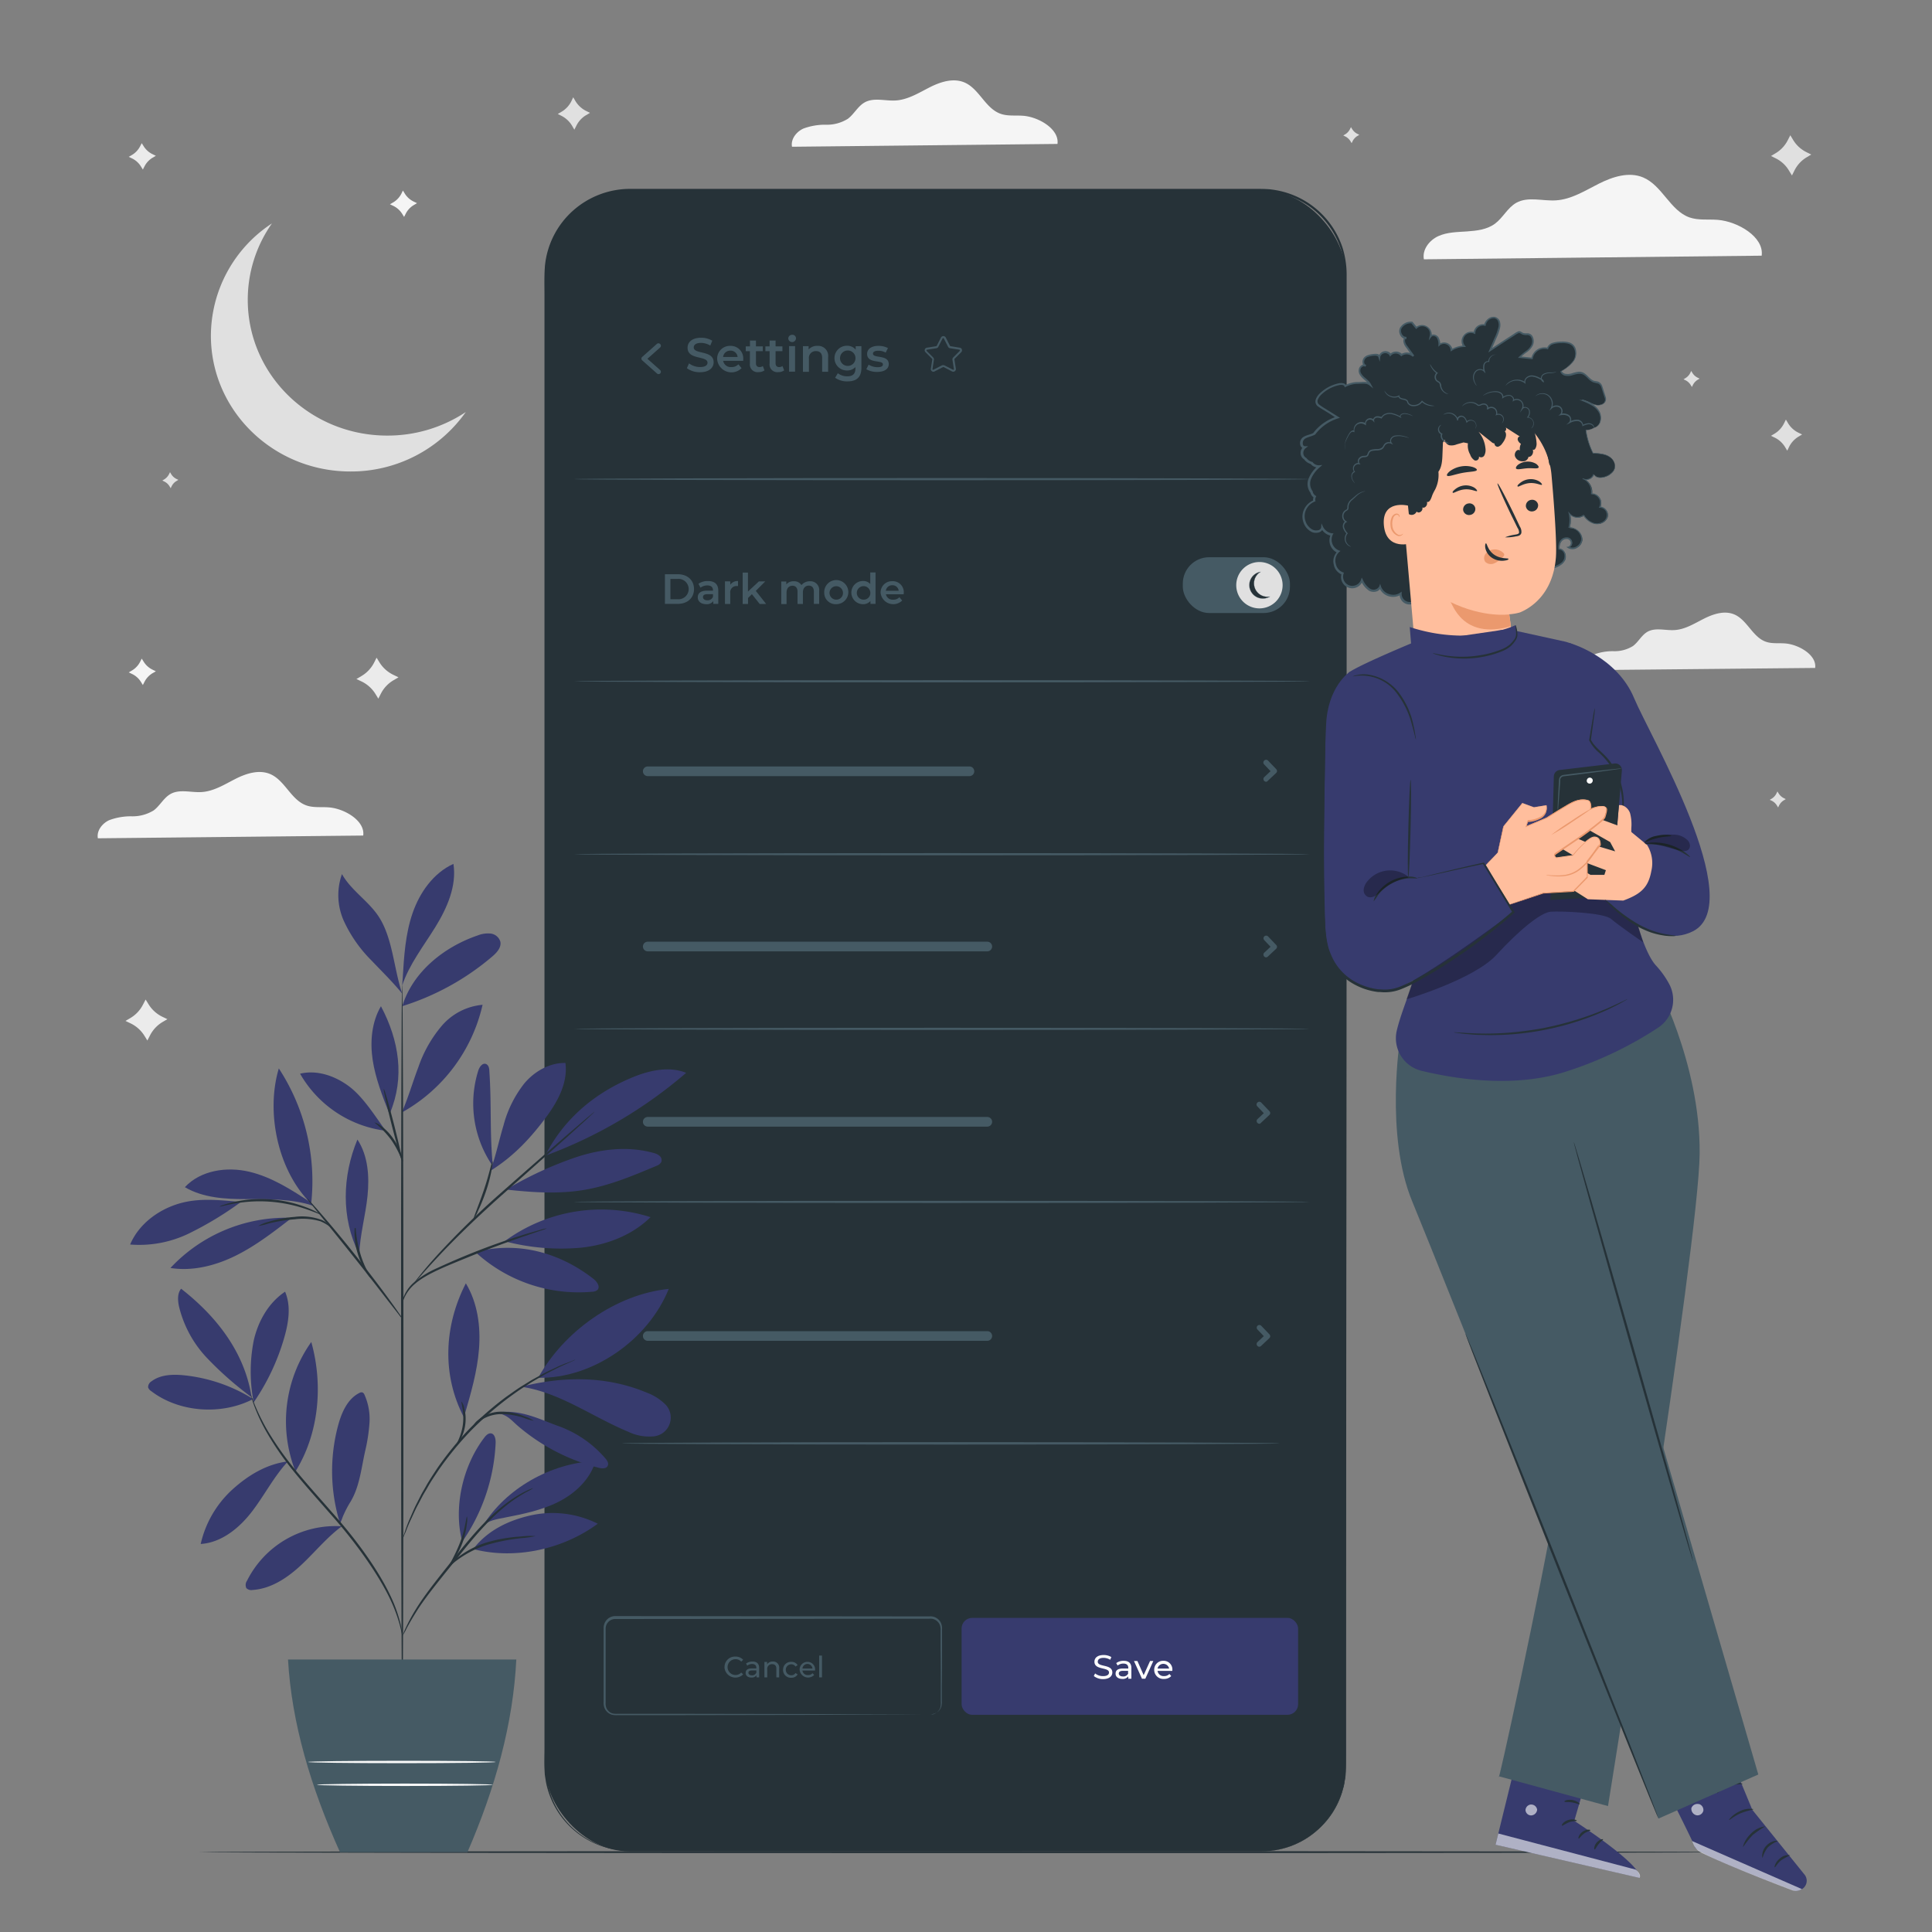 <svg xmlns="http://www.w3.org/2000/svg" viewBox="0 0 500 500"><rect x="0" y="0" width="500" height="500" fill="#808080" stroke="none"/><g id="freepik--background-complete--inject-82"><path d="M44,122.2l.29.48a3.3,3.3,0,0,0,1.36,1.26l.51.25-.48.29a3.24,3.24,0,0,0-1.26,1.36l-.25.51-.29-.49a3.31,3.31,0,0,0-1.37-1.25l-.5-.25.48-.29a3.33,3.33,0,0,0,1.26-1.37Z" style="fill:#e0e0e0"></path><path d="M100.23,112.73c-19.94,0-36.11-15.73-36.11-35.14a34.3,34.3,0,0,1,6.26-19.77,34.84,34.84,0,0,0-15.8,29.05c0,19.41,16.17,35.15,36.11,35.15a36.34,36.34,0,0,0,29.85-15.38A36.56,36.56,0,0,1,100.23,112.73Z" style="fill:#e0e0e0"></path><path d="M97.46,170.21l.76,1.23a8.58,8.58,0,0,0,3.59,3.21l1.32.64-1.26.74a8.47,8.47,0,0,0-3.3,3.49l-.66,1.29-.76-1.24a8.62,8.62,0,0,0-3.58-3.21l-1.33-.63,1.27-.75a8.57,8.57,0,0,0,3.3-3.48Z" style="fill:#ebebeb"></path><path d="M37.69,258.68l.76,1.23A8.6,8.6,0,0,0,42,263.13l1.32.63-1.26.74A8.59,8.59,0,0,0,38.8,268l-.66,1.29-.76-1.23a8.55,8.55,0,0,0-3.58-3.21l-1.33-.64,1.27-.74A8.53,8.53,0,0,0,37,260Z" style="fill:#ebebeb"></path><path d="M104.27,49.31l.49.79a5.51,5.51,0,0,0,2.31,2.07l.85.41-.81.48A5.49,5.49,0,0,0,105,55.31l-.42.83-.49-.79a5.57,5.57,0,0,0-2.31-2.07l-.86-.41.82-.48a5.56,5.56,0,0,0,2.13-2.25Z" style="fill:#f5f5f5"></path><path d="M36.68,170.45l.5.79a5.53,5.53,0,0,0,2.31,2.08l.85.41-.82.47a5.53,5.53,0,0,0-2.12,2.25l-.43.83-.49-.79a5.51,5.51,0,0,0-2.31-2.07l-.85-.41.82-.48a5.53,5.53,0,0,0,2.12-2.25Z" style="fill:#f5f5f5"></path><path d="M36.68,37.05l.5.79a5.51,5.51,0,0,0,2.31,2.07l.85.41-.82.48a5.53,5.53,0,0,0-2.12,2.25l-.43.83-.49-.79A5.51,5.51,0,0,0,34.17,41l-.85-.41.82-.48a5.53,5.53,0,0,0,2.12-2.25Z" style="fill:#ebebeb"></path><path d="M273.67,37.25c.53-3.82-4.86-7-8.91-7.29-1.93-.15-3.94.14-5.77-.5-4-1.38-5.55-6.5-9.41-8.13-2.9-1.22-6.23-.13-9,1.28S235,25.79,231.84,26c-2.72.18-5.68-.83-8.06.5-1.78,1-2.71,3-4.35,4.24a10.21,10.21,0,0,1-5.67,1.54,16,16,0,0,0-5.86,1c-1.81.83-3.3,2.74-2.93,4.7Z" style="fill:#f5f5f5"></path><path d="M94,216.24c.53-3.82-4.86-7-8.91-7.29-1.93-.16-3.94.14-5.77-.5-4-1.38-5.55-6.5-9.41-8.13-2.9-1.22-6.23-.14-9,1.27s-5.57,3.19-8.71,3.39c-2.72.18-5.68-.83-8.06.5-1.78,1-2.71,3-4.35,4.24a10.37,10.37,0,0,1-5.67,1.54,16,16,0,0,0-5.86,1c-1.81.83-3.3,2.74-2.93,4.69Z" style="fill:#f5f5f5"></path><path d="M469.76,172.86c.46-3.33-4.23-6.06-7.75-6.34-1.68-.14-3.43.12-5-.44-3.45-1.2-4.83-5.65-8.19-7.07-2.52-1.06-5.41-.12-7.85,1.11s-4.85,2.77-7.58,2.94c-2.36.16-4.94-.72-7,.43-1.55.87-2.36,2.65-3.78,3.7a9,9,0,0,1-4.94,1.34,13.81,13.81,0,0,0-5.09.83c-1.58.72-2.88,2.38-2.55,4.08Z" style="fill:#ebebeb"></path><path d="M455.92,66.17c.66-4.86-6.19-8.85-11.34-9.27-2.46-.2-5,.18-7.34-.63-5-1.76-7.06-8.27-12-10.35-3.68-1.55-7.91-.17-11.48,1.63s-7.09,4.05-11.07,4.3c-3.47.23-7.23-1.06-10.27.63-2.26,1.27-3.44,3.87-5.52,5.41s-4.7,1.82-7.22,2-5.15.17-7.45,1.22-4.21,3.49-3.73,6Z" style="fill:#f5f5f5"></path><path d="M460,204.82l.29.48a3.33,3.33,0,0,0,1.37,1.26l.5.25-.48.29a3.3,3.3,0,0,0-1.26,1.36l-.25.51-.29-.48a3.3,3.3,0,0,0-1.36-1.26L458,207l.48-.29a3.26,3.26,0,0,0,1.26-1.37Z" style="fill:#e0e0e0"></path><path d="M437.69,96l.29.49a3.31,3.31,0,0,0,1.37,1.25l.5.25-.48.29a3.33,3.33,0,0,0-1.26,1.37l-.25.5-.29-.48a3.3,3.3,0,0,0-1.36-1.26l-.51-.25.48-.29a3.3,3.3,0,0,0,1.26-1.36Z" style="fill:#e0e0e0"></path><path d="M349.63,32.9l.29.48a3.33,3.33,0,0,0,1.37,1.26l.5.25-.48.29a3.3,3.3,0,0,0-1.26,1.36l-.25.51-.29-.48a3.3,3.3,0,0,0-1.36-1.26l-.51-.25.48-.29a3.26,3.26,0,0,0,1.26-1.37Z" style="fill:#e0e0e0"></path><path d="M148.35,25.17l.58,1a6.76,6.76,0,0,0,2.76,2.54l1,.5-1,.59a6.51,6.51,0,0,0-2.54,2.76l-.51,1-.58-1A6.76,6.76,0,0,0,145.35,30l-1-.5,1-.59a6.57,6.57,0,0,0,2.54-2.76Z" style="fill:#e0e0e0"></path><path d="M463.33,35l.73,1.21a8.36,8.36,0,0,0,3.43,3.16l1.26.62-1.21.73a8.27,8.27,0,0,0-3.15,3.43l-.63,1.26L463,44.18A8.15,8.15,0,0,0,459.6,41l-1.26-.63,1.21-.73a8.24,8.24,0,0,0,3.16-3.43Z" style="fill:#e0e0e0"></path><path d="M462.19,108.59l.56.94a6.38,6.38,0,0,0,2.64,2.43l1,.48-.94.56a6.44,6.44,0,0,0-2.43,2.64l-.48,1-.56-.93a6.43,6.43,0,0,0-2.65-2.44l-1-.48.93-.56a6.38,6.38,0,0,0,2.43-2.64Z" style="fill:#e0e0e0"></path></g><g id="freepik--Floor--inject-82"><path d="M448.54,479.33c0,.14-88.9.26-198.53.26s-198.55-.12-198.55-.26,88.88-.26,198.55-.26S448.54,479.19,448.54,479.33Z" style="fill:#263238"></path></g><g id="freepik--Screen--inject-82"><rect x="141.05" y="49.2" width="207.23" height="429.93" rx="21.82" style="fill:#263238"></rect><path d="M326.46,479.13l.8-.05a18.4,18.4,0,0,0,2.37-.23,21.76,21.76,0,0,0,8.67-3.29,22.4,22.4,0,0,0,5.08-4.61,21.26,21.26,0,0,0,3.87-7.29c.17-.73.4-1.46.54-2.23s.28-1.55.31-2.35c.11-1.61.08-3.29.08-5,0-3.46,0-7.16,0-11.07,0-31.3-.05-76.58-.09-132.53s0-122.58-.06-196.56q0-13.87,0-28.08V71.52a24.18,24.18,0,0,0-1-7,22,22,0,0,0-8.42-11.29,22,22,0,0,0-6.54-3,22.53,22.53,0,0,0-3.56-.65c-1.21-.07-2.42-.13-3.65-.1H162.9a21.59,21.59,0,0,0-21.42,19.1c-.24,2.58-.11,5.24-.15,7.86v84.93c0,40.26,0,79.09,0,116.09s0,72.15,0,105q0,24.68,0,47.61,0,11.46,0,22.44c0,1.83,0,3.66,0,5.45l.06,1.34c0,.45.13.89.19,1.33a17.7,17.7,0,0,0,.56,2.6,21.64,21.64,0,0,0,13.79,14.48,22.42,22.42,0,0,0,2.43.68c.82.16,1.65.28,2.48.39,1.66.11,3.34.11,5,.1h19.44l35.6,0,57,0,36,.06,9.37,0c2.11,0,3.2,0,3.2,0l-3.2,0-9.37,0-36,.06-57,0-35.6,0H165.81c-1.66,0-3.33,0-5-.11-.85-.1-1.69-.23-2.53-.39a24,24,0,0,1-2.48-.69,22,22,0,0,1-14.05-14.73,18.54,18.54,0,0,1-.58-2.66c-.06-.45-.16-.89-.19-1.35l-.07-1.36c-.08-1.83,0-3.64,0-5.47q0-11,0-22.44,0-22.9,0-47.61c0-32.9,0-68,0-105s0-75.83,0-116.09V76.45c0-2.63-.1-5.25.15-7.92a22,22,0,0,1,7.22-14,22.24,22.24,0,0,1,14.76-5.65H324.83c1.22,0,2.46,0,3.7.1a23.69,23.69,0,0,1,3.65.67,22.17,22.17,0,0,1,15.33,14.64,24,24,0,0,1,1,7.18V85.81q0,14.2,0,28.08c0,74,0,140.6-.06,196.56s-.07,101.23-.09,132.53c0,3.91,0,7.61,0,11.07,0,1.74,0,3.41-.1,5,0,.82-.22,1.6-.32,2.38s-.37,1.51-.55,2.24A21.43,21.43,0,0,1,343.5,471a23.21,23.21,0,0,1-5.13,4.61,21.66,21.66,0,0,1-8.73,3.26,17.35,17.35,0,0,1-2.38.2Z" style="fill:#263238"></path><path d="M339,176.31c0,.15-42.64.28-95.23.28s-95.24-.13-95.24-.28,42.63-.28,95.24-.28S339,176.15,339,176.31Z" style="fill:#455a64"></path><path d="M339,124c0,.16-42.64.28-95.23.28s-95.24-.12-95.24-.28,42.63-.28,95.24-.28S339,123.84,339,124Z" style="fill:#455a64"></path><path d="M339,221.07c0,.15-42.64.28-95.23.28s-95.24-.13-95.24-.28,42.63-.28,95.24-.28S339,220.92,339,221.07Z" style="fill:#455a64"></path><path d="M339,266.27c0,.15-42.64.28-95.23.28s-95.24-.13-95.24-.28,42.63-.28,95.24-.28S339,266.12,339,266.27Z" style="fill:#455a64"></path><path d="M339,311.05c0,.16-42.64.28-95.23.28s-95.24-.12-95.24-.28,42.63-.28,95.24-.28S339,310.9,339,311.05Z" style="fill:#455a64"></path><path d="M325.93,348.53a.67.67,0,0,1-.49-.21.68.68,0,0,1,0-1l1.63-1.53-1.66-1.73a.69.69,0,0,1,1-.95l2.13,2.23a.71.71,0,0,1,.19.5.65.65,0,0,1-.22.47l-2.13,2A.69.69,0,0,1,325.93,348.53Z" style="fill:#455a64"></path><path d="M325.93,290.83a.67.67,0,0,1-.49-.21.68.68,0,0,1,0-1l1.63-1.53-1.66-1.74a.68.68,0,0,1,0-1,.69.69,0,0,1,1,0l2.13,2.23a.7.7,0,0,1,.19.49.66.66,0,0,1-.22.48l-2.13,2A.69.69,0,0,1,325.93,290.83Z" style="fill:#455a64"></path><path d="M327.68,247.76a.67.67,0,0,1-.49-.21.69.69,0,0,1,0-1l1.63-1.53-1.65-1.73a.69.69,0,0,1,1-.95l2.13,2.24a.71.71,0,0,1,.19.49.69.69,0,0,1-.22.47l-2.13,2A.69.69,0,0,1,327.68,247.76Z" style="fill:#455a64"></path><path d="M327.68,202.32a.67.67,0,0,1-.49-.21.69.69,0,0,1,0-1l1.63-1.53-1.65-1.74a.68.68,0,0,1,0-1,.69.69,0,0,1,1,0l2.13,2.23a.73.73,0,0,1,.19.49.72.72,0,0,1-.22.48l-2.13,2A.69.69,0,0,1,327.68,202.32Z" style="fill:#455a64"></path><path d="M240.81,443.79a4.44,4.44,0,0,0,.56-.08,2.77,2.77,0,0,0,1.39-.82,2.72,2.72,0,0,0,.6-1,4.69,4.69,0,0,0,.11-1.44c0-1.08,0-2.31,0-3.7,0-2.78,0-6.18-.05-10.12,0-1,0-2,0-3.06v-1.61a3.29,3.29,0,0,0-.24-1.54,2.62,2.62,0,0,0-2.65-1.49h-3.64L159.2,419a2.48,2.48,0,0,0-2.11,1.2,2.61,2.61,0,0,0-.35,1.21v19.22a3.26,3.26,0,0,0,.14,1.23,2.46,2.46,0,0,0,1.65,1.58,4.43,4.43,0,0,0,1.23.09h14l34.91.06,23.53.08,6.4.06,1.67,0,.56,0-.56,0-1.67,0-6.4,0-23.53.09-34.91.06h-14a4.76,4.76,0,0,1-1.38-.11,3,3,0,0,1-2-1.93,3.8,3.8,0,0,1-.16-1.4v-1.34c0-3.57,0-7.21,0-10.9v-7a3.07,3.07,0,0,1,.43-1.48,3,3,0,0,1,2.59-1.48l77.65.08h3.64a3,3,0,0,1,3,1.72,3.49,3.49,0,0,1,.26,1.69v1.61c0,1,0,2.07,0,3.06,0,3.94,0,7.34-.05,10.12,0,1.39,0,2.62,0,3.7a4.53,4.53,0,0,1-.14,1.49,3,3,0,0,1-.64,1.06,2.74,2.74,0,0,1-1.47.79A2.05,2.05,0,0,1,240.81,443.79Z" style="fill:#455a64"></path><path d="M187.51,431.44a2.69,2.69,0,0,1,2.82-2.72,2.62,2.62,0,0,1,2,.83l-.5.48a1.94,1.94,0,0,0-1.49-.63,2,2,0,1,0,0,4.09,2,2,0,0,0,1.49-.64l.5.48a2.84,2.84,0,0,1-4.84-1.89Z" style="fill:#455a64"></path><path d="M196.47,431.67v2.43h-.69v-.53a1.5,1.5,0,0,1-1.32.58c-.91,0-1.49-.49-1.49-1.19s.42-1.18,1.62-1.18h1.15v-.14c0-.62-.36-1-1.08-1a2,2,0,0,0-1.27.43l-.31-.55a2.72,2.72,0,0,1,1.67-.51C195.85,430,196.47,430.57,196.47,431.67Zm-.73,1.2v-.56h-1.12c-.72,0-.93.28-.93.62s.33.65.89.65A1.16,1.16,0,0,0,195.74,432.87Z" style="fill:#455a64"></path><path d="M201.65,431.78v2.32h-.73v-2.23c0-.79-.39-1.18-1.08-1.18a1.2,1.2,0,0,0-1.28,1.34v2.07h-.73v-4h.7v.61A1.71,1.71,0,0,1,200,430,1.56,1.56,0,0,1,201.65,431.78Z" style="fill:#455a64"></path><path d="M202.66,432.09a2,2,0,0,1,2.13-2,1.8,1.8,0,0,1,1.64.85l-.56.36a1.25,1.25,0,0,0-1.09-.58,1.42,1.42,0,0,0,0,2.84,1.23,1.23,0,0,0,1.09-.58l.56.35a1.81,1.81,0,0,1-1.64.87A2,2,0,0,1,202.66,432.09Z" style="fill:#455a64"></path><path d="M210.94,432.33h-3.27a1.36,1.36,0,0,0,1.46,1.18,1.48,1.48,0,0,0,1.16-.49l.41.47a2.2,2.2,0,0,1-3.76-1.4,2,2,0,0,1,2-2,1.94,1.94,0,0,1,2,2.07A1.8,1.8,0,0,1,210.94,432.33Zm-3.27-.52h2.59a1.3,1.3,0,0,0-2.59,0Z" style="fill:#455a64"></path><path d="M212,428.46h.73v5.64H212Z" style="fill:#455a64"></path><path d="M177.76,95.29l.56-1.25a4.76,4.76,0,0,0,2.86.95c1.35,0,1.92-.48,1.92-1.12,0-1.88-5.16-.65-5.16-3.87,0-1.4,1.12-2.59,3.5-2.59a5.56,5.56,0,0,1,2.89.76l-.51,1.26a4.83,4.83,0,0,0-2.39-.69c-1.34,0-1.89.53-1.89,1.18,0,1.85,5.15.65,5.15,3.83,0,1.39-1.13,2.58-3.51,2.58A5.59,5.59,0,0,1,177.76,95.29Z" style="fill:#455a64"></path><path d="M192.34,93.39h-5.19A2,2,0,0,0,189.29,95a2.34,2.34,0,0,0,1.8-.72l.83,1a3.71,3.71,0,0,1-6.32-2.32A3.3,3.3,0,0,1,189,89.51a3.24,3.24,0,0,1,3.35,3.43A3.64,3.64,0,0,1,192.34,93.39Zm-5.2-1h3.75A1.8,1.8,0,0,0,189,90.75,1.83,1.83,0,0,0,187.14,92.37Z" style="fill:#455a64"></path><path d="M197.84,95.85a2.42,2.42,0,0,1-1.49.45,2,2,0,0,1-2.28-2.24V90.88H193V89.64h1.09V88.13h1.55v1.51h1.77v1.24h-1.77V94c0,.64.32,1,.92,1a1.4,1.4,0,0,0,.86-.27Z" style="fill:#455a64"></path><path d="M202.94,95.85a2.44,2.44,0,0,1-1.49.45,2,2,0,0,1-2.28-2.24V90.88h-1.09V89.64h1.09V88.13h1.55v1.51h1.77v1.24h-1.77V94c0,.64.32,1,.91,1a1.41,1.41,0,0,0,.87-.27Z" style="fill:#455a64"></path><path d="M204,87.57a1,1,0,0,1,1-.93.92.92,0,0,1,1,.89,1,1,0,0,1-2,0Zm.21,2h1.55v6.62h-1.55Z" style="fill:#455a64"></path><path d="M214.32,92.42v3.79h-1.55v-3.6c0-1.17-.58-1.74-1.57-1.74a1.75,1.75,0,0,0-1.85,2v3.35H207.8V89.59h1.47v.85a2.92,2.92,0,0,1,2.29-.93A2.59,2.59,0,0,1,214.32,92.42Z" style="fill:#455a64"></path><path d="M222.93,89.59v5.62c0,2.4-1.25,3.49-3.57,3.49a5.29,5.29,0,0,1-3.23-.94l.7-1.17a3.94,3.94,0,0,0,2.44.8c1.46,0,2.11-.67,2.11-2V95a2.91,2.91,0,0,1-2.22.88,3.2,3.2,0,1,1,0-6.4,2.85,2.85,0,0,1,2.29,1v-.88ZM221.4,92.7a2,2,0,0,0-4,0,2,2,0,0,0,4,0Z" style="fill:#455a64"></path><path d="M224.21,95.55l.59-1.18a4.44,4.44,0,0,0,2.31.66c1,0,1.39-.27,1.39-.73,0-1.26-4.09-.07-4.09-2.72,0-1.25,1.13-2.07,2.91-2.07a5.25,5.25,0,0,1,2.48.57l-.59,1.18a3.67,3.67,0,0,0-1.9-.49c-.94,0-1.39.31-1.39.74,0,1.34,4.09.15,4.09,2.74,0,1.24-1.14,2-3,2A5.26,5.26,0,0,1,224.21,95.55Z" style="fill:#455a64"></path><path d="M241.58,96.21a.66.66,0,0,1-.4-.13.69.69,0,0,1-.28-.66l.38-2.41a.17.17,0,0,0-.05-.15l-1.72-1.72a.7.7,0,0,1-.17-.7.67.67,0,0,1,.55-.46l2.41-.39a.16.16,0,0,0,.12-.09l1.11-2.17a.71.71,0,0,1,1.22,0l1.11,2.17a.18.18,0,0,0,.13.09l2.4.39a.67.67,0,0,1,.55.46.7.7,0,0,1-.17.7l-1.72,1.72A.17.17,0,0,0,247,93l.38,2.41a.7.7,0,0,1-.27.66.72.72,0,0,1-.72.06L244.22,95a.22.22,0,0,0-.16,0l-2.17,1.11A.7.7,0,0,1,241.58,96.21Zm2.56-1.71a.67.67,0,0,1,.31.07l2.17,1.11a.17.17,0,0,0,.18,0,.15.15,0,0,0,.07-.16l-.38-2.41a.7.7,0,0,1,.19-.59l1.73-1.73a.17.17,0,0,0,0-.17.17.17,0,0,0-.14-.12l-2.41-.38a.68.68,0,0,1-.5-.37l-1.11-2.17h0a.17.17,0,0,0-.3,0l-1.11,2.17a.68.68,0,0,1-.5.37l-2.41.38a.19.19,0,0,0-.14.12.16.16,0,0,0,0,.17l1.72,1.73a.7.7,0,0,1,.19.59l-.38,2.41a.16.16,0,0,0,.07.16.17.17,0,0,0,.18,0l2.17-1.11A.67.67,0,0,1,244.14,94.5Z" style="fill:#455a64"></path><path d="M170.44,96.82a.59.59,0,0,1-.41-.16l-3.82-3.39a.62.62,0,0,1-.21-.46.6.6,0,0,1,.21-.45L170,89a.61.61,0,0,1,.86.05.6.6,0,0,1,0,.86l-3.31,2.94,3.31,2.94a.61.61,0,0,1,0,.86A.6.6,0,0,1,170.44,96.82Z" style="fill:#455a64"></path><path d="M331.14,373.54c0,.17-38.1.31-85.07.31s-85.08-.14-85.08-.31,38.08-.32,85.08-.32S331.14,373.36,331.14,373.54Z" style="fill:#455a64"></path><rect x="248.86" y="418.71" width="87.09" height="25.08" rx="2.74" style="fill:#373B6E"></rect><path d="M283.08,433.76l.33-.68a3.27,3.27,0,0,0,2.06.7c1.08,0,1.54-.4,1.54-.93,0-1.48-3.77-.55-3.77-2.8,0-.94.74-1.73,2.38-1.73a3.83,3.83,0,0,1,2,.53l-.3.7a3.27,3.27,0,0,0-1.71-.5c-1.06,0-1.51.44-1.51,1,0,1.48,3.77.55,3.77,2.78,0,.92-.76,1.72-2.41,1.72A3.79,3.79,0,0,1,283.08,433.76Z" style="fill:#fff"></path><path d="M292.8,431.68v2.77H292v-.61a1.76,1.76,0,0,1-1.55.66c-1.07,0-1.74-.55-1.74-1.35s.49-1.34,1.89-1.34H292v-.17c0-.7-.42-1.11-1.27-1.11a2.43,2.43,0,0,0-1.49.5l-.36-.62a3.14,3.14,0,0,1,1.95-.59C292.07,429.82,292.8,430.42,292.8,431.68Zm-.85,1.37v-.64h-1.32c-.85,0-1.09.32-1.09.71s.39.74,1,.74A1.38,1.38,0,0,0,292,433.05Z" style="fill:#fff"></path><path d="M298.48,429.86l-2.07,4.59h-.87l-2.07-4.59h.89l1.62,3.68,1.66-3.68Z" style="fill:#fff"></path><path d="M303.39,432.43h-3.82a1.57,1.57,0,0,0,1.71,1.34,1.79,1.79,0,0,0,1.36-.55l.47.54a2.42,2.42,0,0,1-1.86.74,2.34,2.34,0,0,1-2.54-2.35,2.28,2.28,0,0,1,2.37-2.33,2.24,2.24,0,0,1,2.33,2.36A2.29,2.29,0,0,1,303.39,432.43Zm-3.82-.6h3a1.53,1.53,0,0,0-3,0Z" style="fill:#fff"></path><path d="M167.64,200.86h83.25a1.25,1.25,0,0,0,0-2.5H167.64a1.25,1.25,0,0,0,0,2.5Z" style="fill:#455a64"></path><path d="M167.64,246.21h87.87a1.25,1.25,0,0,0,0-2.5H167.64a1.25,1.25,0,0,0,0,2.5Z" style="fill:#455a64"></path><path d="M167.64,291.57h87.87a1.25,1.25,0,0,0,0-2.5H167.64a1.25,1.25,0,0,0,0,2.5Z" style="fill:#455a64"></path><path d="M167.64,347h87.87a1.25,1.25,0,0,0,0-2.5H167.64a1.25,1.25,0,0,0,0,2.5Z" style="fill:#455a64"></path><rect x="306.11" y="144.21" width="27.73" height="14.44" rx="6.82" style="fill:#455a64"></rect><path d="M331.94,151.45a6,6,0,1,1-6-6A6,6,0,0,1,331.94,151.45Z" style="fill:#e0e0e0"></path><path d="M172.08,148.61h3.35c2.48,0,4.18,1.54,4.18,3.84s-1.7,3.83-4.18,3.83h-3.35Zm3.28,6.47a2.64,2.64,0,1,0,0-5.26H173.5v5.26Z" style="fill:#455a64"></path><path d="M185.89,152.85v3.43H184.6v-.71a2.06,2.06,0,0,1-1.84.79c-1.34,0-2.18-.73-2.18-1.75s.66-1.75,2.43-1.75h1.51v-.08c0-.8-.48-1.27-1.45-1.27a2.92,2.92,0,0,0-1.78.58l-.53-1a4.1,4.1,0,0,1,2.47-.72C184.92,150.37,185.89,151.17,185.89,152.85Zm-1.37,1.6v-.68h-1.41c-.93,0-1.18.35-1.18.78s.41.81,1.12.81A1.48,1.48,0,0,0,184.52,154.45Z" style="fill:#455a64"></path><path d="M191,150.37v1.3l-.31,0a1.6,1.6,0,0,0-1.7,1.81v2.83h-1.37v-5.85H189v.86A2.3,2.3,0,0,1,191,150.37Z" style="fill:#455a64"></path><path d="M194.59,153.77l-1,1v1.54H192.2v-8.13h1.37v4.91l2.83-2.63h1.65l-2.45,2.46,2.68,3.39h-1.67Z" style="fill:#455a64"></path><path d="M212,152.93v3.35h-1.37v-3.17c0-1-.49-1.55-1.32-1.55s-1.52.59-1.52,1.75v3H206.4v-3.17c0-1-.48-1.55-1.32-1.55s-1.52.59-1.52,1.75v3h-1.37v-5.85h1.31v.75a2.38,2.38,0,0,1,1.91-.81,2.17,2.17,0,0,1,2,1,2.77,2.77,0,0,1,2.2-1A2.25,2.25,0,0,1,212,152.93Z" style="fill:#455a64"></path><path d="M213.31,153.36a3.12,3.12,0,1,1,3.11,3A2.94,2.94,0,0,1,213.31,153.36Zm4.85,0a1.74,1.74,0,1,0-1.74,1.83A1.71,1.71,0,0,0,218.16,153.36Z" style="fill:#455a64"></path><path d="M226.59,148.15v8.13h-1.32v-.75a2.41,2.41,0,0,1-1.94.83,3,3,0,0,1,0-6,2.39,2.39,0,0,1,1.89.79v-3Zm-1.35,5.21a1.75,1.75,0,1,0-1.74,1.83A1.71,1.71,0,0,0,225.24,153.36Z" style="fill:#455a64"></path><path d="M233.86,153.8h-4.59a1.78,1.78,0,0,0,1.9,1.4,2.09,2.09,0,0,0,1.59-.64l.73.85a3.29,3.29,0,0,1-5.59-2,2.92,2.92,0,0,1,3-3,2.85,2.85,0,0,1,3,3C233.89,153.5,233.87,153.66,233.86,153.8Zm-4.6-.91h3.32a1.59,1.59,0,0,0-1.65-1.43A1.62,1.62,0,0,0,229.26,152.89Z" style="fill:#455a64"></path><path d="M326.57,154.13a3.48,3.48,0,0,1-.38-6.13,3.47,3.47,0,1,0,2.4,6.39A3.48,3.48,0,0,1,326.57,154.13Z" style="fill:#263238"></path><path d="M326.78,154.92a3.46,3.46,0,0,1-1.44-.31,3.5,3.5,0,0,1,.85-6.63l.13,0-.12.07a3.45,3.45,0,0,0-1.43,4.15,3.46,3.46,0,0,0,1.81,1.93h0a3.46,3.46,0,0,0,2,.25l.13,0-.11.07A3.51,3.51,0,0,1,326.78,154.92Zm-.72-6.87a3.45,3.45,0,1,0,2.41,6.38,3.47,3.47,0,0,1-1.91-.28h0a3.5,3.5,0,0,1-1.75-4.62A3.61,3.61,0,0,1,326.06,148.05Z" style="fill:#455a64"></path></g><g id="freepik--Plant--inject-82"><path d="M65.57,362.1a41.79,41.79,0,0,0-17.9-6.17c-2.92-.3-6.12-.21-8.47,1.56a1.76,1.76,0,0,0-.87,1.55,1.86,1.86,0,0,0,.83,1c7.28,5.56,18.3,6.26,26.41,2" style="fill:#373B6E"></path><path d="M65.11,361.59a87.48,87.48,0,0,1-11.56-10.17A29.34,29.34,0,0,1,46.3,338c-.31-1.53-.41-3.27.57-4.48,9.22,7.19,16.46,16.5,18.24,28.06" style="fill:#373B6E"></path><path d="M65.48,362a41.63,41.63,0,0,1,.21-15.18c1.16-5,3.85-9.7,8.09-12.53,1.59,3.72.9,8-.22,11.9a57.58,57.58,0,0,1-8,16.88" style="fill:#373B6E"></path><path d="M74.51,378.21c-5.48.67-10.26,3.56-14.36,7.27a27.2,27.2,0,0,0-8.21,14.1c5.38-.34,10-4.13,13.26-8.38s5.6-8.92,9.23-12.9" style="fill:#373B6E"></path><path d="M76.47,380.8a35.41,35.41,0,0,1,4.09-33.49c3.12,11.12,2,23.67-4.09,33.49" style="fill:#373B6E"></path><path d="M88.41,395a25.58,25.58,0,0,0-24.48,14.09,1.91,1.91,0,0,0-.17,1.92,1.83,1.83,0,0,0,1.63.47c4.82-.31,9.1-3.21,12.63-6.52s6.6-7.12,10.5-10" style="fill:#373B6E"></path><path d="M88,394.24a45.59,45.59,0,0,1-.46-25.47c.9-3.27,2.41-6.73,5.44-8.26a1.08,1.08,0,0,1,.83-.15,1.05,1.05,0,0,1,.52.61,15.34,15.34,0,0,1,1.29,7.31,45.24,45.24,0,0,1-1.15,7.39c-1,4.52-1.46,9.38-3.94,13.28A27.43,27.43,0,0,0,89,391.87c-.47,1-.47,1.34-.9,2.13" style="fill:#373B6E"></path><path d="M119.63,399c-2.35-8.9.14-19.7,5.75-27,.41-.54,1-1.11,1.64-1.05,1,.09,1.3,1.47,1.25,2.51A48.75,48.75,0,0,1,119.63,399" style="fill:#373B6E"></path><path d="M122.47,400.9c10.82,2.81,23.23.08,32.23-6.56a26.11,26.11,0,0,0-17.44-2.14c-5.83,1.33-11.16,3.95-14.79,8.7" style="fill:#373B6E"></path><path d="M124.88,395c6.06-9.88,17.67-16.33,29.25-16.91-1.34,4.7-5.21,8.36-9.57,10.57s-9.24,3.18-14,4.11c-1.87.36-4.43.76-5.64,2.23" style="fill:#373B6E"></path><path d="M120.23,366.2c1.64-5.62,3.29-11.29,3.74-17.13s-.38-11.93-3.41-16.95c-5.66,11-6.24,23.75-.5,34.67" style="fill:#373B6E"></path><path d="M139.28,356.57c6.62-12,20.12-21.64,33.79-23-5.27,13.13-19.65,23.27-33.79,23" style="fill:#373B6E"></path><path d="M135.12,358.92c9.87,1.51,18.28,7.81,27.5,11.63a12.4,12.4,0,0,0,6.22,1.2,4.88,4.88,0,0,0,3-8.62,13.53,13.53,0,0,0-4.52-2.74c-10-4.18-20.82-4.28-31.4-1.75" style="fill:#373B6E"></path><path d="M129.41,365.85c2.23.64,3,1.79,4.76,3.3A51.54,51.54,0,0,0,155,379.87c.8.19,1.84.27,2.24-.45s-.09-1.39-.54-1.95a28.82,28.82,0,0,0-12.59-8.55c-4.82-1.79-9-3.95-14.73-3.49" style="fill:#373B6E"></path><path d="M123,324a39.45,39.45,0,0,0,30.26,10.3,2.13,2.13,0,0,0,1.38-.49c.76-.83-.15-2.11-1-2.8-8.9-6.94-19.67-9.82-30.6-7" style="fill:#373B6E"></path><path d="M130.6,321.24A42.14,42.14,0,0,1,168.36,315c-4.75,4.68-11.35,7.21-18,7.9a57.11,57.11,0,0,1-19.77-1.67" style="fill:#373B6E"></path><path d="M127.57,302c-.88-8.88-.31-15.89-.93-24.81,0-.71-.2-1.57-.87-1.83-.93-.35-1.7.79-2,1.73a28.45,28.45,0,0,0,3.78,24.72" style="fill:#373B6E"></path><path d="M126.93,303c6-3.72,10.53-8.58,14.71-14.29,2.9-4,5.35-8.74,4.69-13.62-4.08-.08-8,2.17-10.61,5.27a29.66,29.66,0,0,0-5.41,10.88c-1.18,3.91-2,7.92-3.38,11.76" style="fill:#373B6E"></path><path d="M141.38,299a118.62,118.62,0,0,0,36.2-21.35c-4.32-1.74-9.27-.7-13.6,1.05-9.87,4-17.95,10.72-22.79,20.2" style="fill:#373B6E"></path><path d="M131,307.86c6.68.73,13.47,1.21,20.1.1s12.68-3.67,18.77-6.23a2.24,2.24,0,0,0,1.27-1,1.47,1.47,0,0,0-.45-1.61,3.87,3.87,0,0,0-1.6-.75c-6.62-1.85-13.77-1-20.28,1.21A94.35,94.35,0,0,0,131,307.86" style="fill:#373B6E"></path><path d="M92.83,324.34c-4.56-9.21-4.26-19.95-.33-29.43,2.78,4.22,3.12,9.6,2.61,14.63s-2,10.2-2.14,15.26" style="fill:#373B6E"></path><path d="M74.61,315.15a41,41,0,0,0-30.5,13c5.68.9,11.54-.57,16.7-3.09s9.77-6.07,14.32-9.58" style="fill:#373B6E"></path><path d="M62.37,311.06c-5.57-.46-10.93-1.15-16.28.5s-10.23,5.36-12.41,10.52a29.42,29.42,0,0,0,15.26-2.88,88.46,88.46,0,0,0,13.43-8.14" style="fill:#373B6E"></path><path d="M80.5,311.24c-5-3.28-10.15-6.62-16-8s-12.59-.36-16.66,4c4.72,2.77,10.45,3.1,15.93,3.09s12.18-.06,17.35,1.76" style="fill:#373B6E"></path><path d="M80.53,311.51c-8.57-8.41-11.81-23.52-8.37-35a53.33,53.33,0,0,1,8.37,35" style="fill:#373B6E"></path><path d="M104.08,287.68c1.62-3.76,2.75-7.7,4.2-11.52a33.06,33.06,0,0,1,6-10.62,15.76,15.76,0,0,1,10.61-5.5,42.75,42.75,0,0,1-20.59,27.7" style="fill:#373B6E"></path><path d="M99.82,292.64c-2.67-3.68-5.76-8.67-9.39-11.42s-8.34-4.41-12.77-3.35a29.76,29.76,0,0,0,22.16,14.77" style="fill:#373B6E"></path><path d="M100.67,288c-1.75-4.45-3.51-9-4.22-13.68s-.28-9.79,2.14-13.91c4.7,8.88,6.21,18.42,2.32,27.69" style="fill:#373B6E"></path><path d="M104.12,260.39c2.67-8.81,10.74-15.3,19.45-18.28a7.25,7.25,0,0,1,3.4-.51,3,3,0,0,1,2.52,2.1c.31,1.5-.92,2.84-2.09,3.84a66.24,66.24,0,0,1-23.28,12.85" style="fill:#373B6E"></path><path d="M104.22,253.18c.34-5.68.69-11.44,2.54-16.82s5.41-10.44,10.59-12.79c.88,5.74-1.65,11.44-4.7,16.38s-6.73,9.6-8.57,15.1" style="fill:#373B6E"></path><path d="M104.08,257.09c-2.2-6.42-2.43-14.58-6.27-20.17-2.69-3.91-7-6.57-9.31-10.71A16.28,16.28,0,0,0,89,238.37a35.16,35.16,0,0,0,7.12,10.18c2.84,3,5.28,5.33,7.92,8.54" style="fill:#373B6E"></path><path d="M104.12,446.18c-.17,0-.31-42.83-.33-95.66s.12-95.67.29-95.67.32,42.83.33,95.67S104.3,446.18,104.12,446.18Z" style="fill:#263238"></path><path d="M141.56,317.87a8.4,8.4,0,0,1-1.61.61L135.51,320c-3.73,1.28-8.87,3.12-14.44,5.4s-10.72,4.29-13.68,6.86a10.09,10.09,0,0,0-2.75,3.64c-.43,1-.5,1.62-.56,1.61a1.42,1.42,0,0,1,0-.45,6.92,6.92,0,0,1,.31-1.25,9.76,9.76,0,0,1,2.69-3.88,24,24,0,0,1,5.93-3.69c2.38-1.1,5-2.26,7.81-3.41,5.59-2.29,10.76-4.07,14.54-5.24,1.89-.59,3.43-1,4.5-1.31A9.52,9.52,0,0,1,141.56,317.87Z" style="fill:#263238"></path><path d="M153.83,287.74a3.71,3.71,0,0,1-.46.48L152,289.51l-5.13,4.66-17.08,15.21c-6.67,5.93-12.43,11.6-16.42,15.87-2,2.13-3.57,3.9-4.65,5.13l-1.24,1.42a3.57,3.57,0,0,1-.46.47,2.76,2.76,0,0,1,.36-.55c.26-.34.64-.86,1.16-1.49,1-1.28,2.54-3.1,4.51-5.28a216.44,216.44,0,0,1,16.33-16c6.69-5.92,12.78-11.24,17.2-15.08l5.26-4.51,1.45-1.2C153.63,287.86,153.81,287.72,153.83,287.74Z" style="fill:#263238"></path><path d="M122.59,315.41c-.17-.08,1.22-3.29,2.61-7.36s2.06-7.5,2.24-7.47-.24,3.55-1.65,7.67a49.71,49.71,0,0,1-2.08,5.15A7.8,7.8,0,0,1,122.59,315.41Z" style="fill:#263238"></path><path d="M104.16,341.34a8.81,8.81,0,0,1-1-1.19l-2.64-3.38c-2.21-2.86-5.26-6.8-8.69-11.12s-6.57-8.19-8.85-11l-2.69-3.33a7.66,7.66,0,0,1-.93-1.27,7.92,7.92,0,0,1,1.11,1.12c.69.74,1.66,1.83,2.84,3.2,2.37,2.73,5.58,6.56,9,10.89s6.43,8.31,8.55,11.24c1.07,1.46,1.91,2.66,2.48,3.49A7,7,0,0,1,104.16,341.34Z" style="fill:#263238"></path><path d="M96,330.8c-.1.11-2.29-2.49-3.44-6.44a18.15,18.15,0,0,1-.78-6.49l.27,0c-.12.49-.21.75-.26.75s0-.29,0-.8l.27,0a29.8,29.8,0,0,0,1.1,6.31C94.22,328,96.12,330.7,96,330.8Z" style="fill:#263238"></path><path d="M85.36,317.47a11.17,11.17,0,0,0-2.4-1.39,16,16,0,0,0-6.66-.53,41.62,41.62,0,0,0-6.72,1.08,19.33,19.33,0,0,1-2.76.66,9.67,9.67,0,0,1,2.65-1.08,30.68,30.68,0,0,1,6.78-1.28,14.6,14.6,0,0,1,6.87.74A4.31,4.31,0,0,1,85.36,317.47Z" style="fill:#263238"></path><path d="M82.85,314.24c0,.1-1.4-.56-3.68-1.34a36.91,36.91,0,0,0-18.53-1.41c-2.37.42-3.81.87-3.84.77a3.45,3.45,0,0,1,1-.42,22.79,22.79,0,0,1,2.78-.78,32.81,32.81,0,0,1,18.77,1.43A24.06,24.06,0,0,1,82,313.68,3.57,3.57,0,0,1,82.85,314.24Z" style="fill:#263238"></path><path d="M104.08,300.58c-.16,0-1.36-4.13-2.68-9.31s-2.25-9.43-2.08-9.47,1.36,4.13,2.68,9.31S104.25,300.54,104.08,300.58Z" style="fill:#263238"></path><path d="M104.25,300.58c-.18.06-1-2.72-3-5.57a23.93,23.93,0,0,0-4.38-4.52,3.94,3.94,0,0,1,1.69.87,13.42,13.42,0,0,1,3.2,3.29C103.88,297.62,104.4,300.57,104.25,300.58Z" style="fill:#263238"></path><path d="M104.12,423.35c-.06,0-.19-1-.67-2.85a41.31,41.31,0,0,0-2.86-7.42c-3-6-8.35-13.71-15.19-21.39-3.39-3.88-6.68-7.53-9.47-11a75.57,75.57,0,0,1-6.77-9.77,46.27,46.27,0,0,1-3.42-7.25c-.32-.89-.55-1.59-.68-2.07a3.6,3.6,0,0,1-.17-.74s.37,1,1.07,2.73a53.59,53.59,0,0,0,3.57,7.11,82.47,82.47,0,0,0,6.84,9.63c2.81,3.47,6.1,7.1,9.5,11C92.73,399,98.1,406.75,101,412.89a37.07,37.07,0,0,1,2.7,7.55,18.76,18.76,0,0,1,.38,2.15A2.89,2.89,0,0,1,104.12,423.35Z" style="fill:#263238"></path><path d="M138,385.14a14.36,14.36,0,0,1-1.77,1,38.38,38.38,0,0,0-4.6,3,51.5,51.5,0,0,0-6,5.51c-2.12,2.23-4.3,4.83-6.53,7.62-4.46,5.59-8.62,10.54-11.12,14.48-1.26,2-2.19,3.61-2.79,4.77a14.19,14.19,0,0,1-1,1.79,2.34,2.34,0,0,1,.17-.51c.13-.31.31-.79.59-1.38a44.46,44.46,0,0,1,2.64-4.9c2.42-4,6.56-9.06,11-14.64,2.23-2.79,4.44-5.39,6.6-7.63a48,48,0,0,1,6.19-5.46,32.3,32.3,0,0,1,4.74-2.91c.59-.29,1.07-.47,1.39-.61A1.7,1.7,0,0,1,138,385.14Z" style="fill:#263238"></path><path d="M138.61,397.54a26.17,26.17,0,0,1-3.75.54,50.11,50.11,0,0,0-8.88,1.75,26.65,26.65,0,0,0-8,4.18c-1.83,1.41-2.7,2.59-2.78,2.52a2.91,2.91,0,0,1,.55-.86,14,14,0,0,1,1.95-2,24.16,24.16,0,0,1,8.05-4.43,39.63,39.63,0,0,1,9-1.59A20.73,20.73,0,0,1,138.61,397.54Z" style="fill:#263238"></path><path d="M116.33,405.17c-.19-.11,1.49-2.69,2.8-6.16s1.52-6.57,1.74-6.54a5.86,5.86,0,0,1-.06,2,21.77,21.77,0,0,1-1.09,4.74,23.17,23.17,0,0,1-2.18,4.34A6.14,6.14,0,0,1,116.33,405.17Z" style="fill:#263238"></path><path d="M148.9,351.87a2.75,2.75,0,0,1-.6.32l-1.76.8c-.77.33-1.7.75-2.76,1.3s-2.29,1.11-3.58,1.89l-2,1.16c-.71.41-1.41.89-2.16,1.36-1.51.91-3,2-4.63,3.19a87.8,87.8,0,0,0-9.66,8.49,85.94,85.94,0,0,0-8.16,9.95c-1.09,1.65-2.17,3.2-3,4.73-.44.76-.9,1.48-1.28,2.2l-1.1,2.09c-.72,1.31-1.24,2.56-1.75,3.64s-.91,2-1.21,2.8-.55,1.32-.74,1.79a2.8,2.8,0,0,1-.3.61,2.6,2.6,0,0,1,.18-.65q.25-.72.63-1.83c.27-.8.63-1.77,1.12-2.86s1-2.37,1.68-3.7l1.07-2.11c.37-.74.82-1.46,1.26-2.24.85-1.56,1.91-3.12,3-4.8A84,84,0,0,1,121.27,370a82.31,82.31,0,0,1,9.76-8.52c1.64-1.15,3.17-2.27,4.7-3.17.75-.46,1.47-.93,2.18-1.33l2.08-1.14c1.31-.75,2.56-1.29,3.64-1.81a29.34,29.34,0,0,1,2.82-1.21l1.81-.7A2.85,2.85,0,0,1,148.9,351.87Z" style="fill:#263238"></path><path d="M122.13,369.8a4.46,4.46,0,0,1,1.48-2.19,9.23,9.23,0,0,1,5.93-2.27,16.11,16.11,0,0,1,6.24,1.22,9,9,0,0,1,2.36,1.14,13.78,13.78,0,0,1-2.51-.73,18.6,18.6,0,0,0-6.07-1,9.65,9.65,0,0,0-5.67,2A20.51,20.51,0,0,0,122.13,369.8Z" style="fill:#263238"></path><path d="M118.13,373.93c-.17-.09,1.34-2.31,1.69-5.48s-.57-5.66-.38-5.72a3.74,3.74,0,0,1,.69,1.6,11.09,11.09,0,0,1,.3,4.2,11.22,11.22,0,0,1-1.25,4C118.65,373.49,118.19,374,118.13,373.93Z" style="fill:#263238"></path><path d="M74.54,429.48c.92,16.37,5.86,33,13.44,49.85h33c7.23-16.66,11.83-33.28,12.64-49.85Z" style="fill:#455a64"></path><path d="M128.27,456c0,.17-10.86.31-24.26.31s-24.26-.14-24.26-.31,10.86-.31,24.26-.31S128.27,455.8,128.27,456Z" style="fill:#fafafa"></path><path d="M127.54,461.9c0,.17-10.19.31-22.75.31s-22.74-.14-22.74-.31,10.18-.31,22.74-.31S127.54,461.73,127.54,461.9Z" style="fill:#fafafa"></path></g><g id="freepik--Character--inject-82"><path d="M443.63,444.55l9.87,23.83L467,485.13a2.53,2.53,0,0,1-.63,3.76h0a2.79,2.79,0,0,1-2.48.26c-5.27-2-24.61-9.32-25.23-11.1-.72-2.06-12.14-24.49-12.14-24.49Z" style="fill:#373B6E"></path><g style="opacity:0.6"><path d="M466.32,488.89l-28.41-12.43.44,1a4.06,4.06,0,0,0,1.94,2c2.34,1.15,8.85,4.17,23.47,9.72a2.83,2.83,0,0,0,2.56-.29Z" style="fill:#fff"></path></g><g style="opacity:0.6"><path d="M439.57,466.85a1.6,1.6,0,0,1,1.26,1.74,1.56,1.56,0,0,1-1.78,1.2,1.71,1.71,0,0,1-1.32-1.86,1.63,1.63,0,0,1,2-1" style="fill:#fff"></path></g><path d="M456.16,480.8a7.72,7.72,0,0,1,1.34-2.69,8.37,8.37,0,0,1,2.59-1.64c0-.06-.4-.12-1,0a4.2,4.2,0,0,0-2,1.24,3.9,3.9,0,0,0-1,2.1C456,480.44,456.09,480.81,456.16,480.8Z" style="fill:#263238"></path><path d="M459.3,483.27c.16.06.61-1,1.72-1.88a23.88,23.88,0,0,1,2.26-1.24,3.09,3.09,0,0,0-2.63.81C459.39,481.94,459.15,483.26,459.3,483.27Z" style="fill:#263238"></path><path d="M451.12,478a25,25,0,0,1,2.45-3.07,27,27,0,0,1,3.27-2.26,6.08,6.08,0,0,0-3.68,1.85C451.44,476.15,451,478,451.12,478Z" style="fill:#263238"></path><path d="M447.49,471c.13.12,1.24-1,3-1.73s3.32-.9,3.3-1.07a5.51,5.51,0,0,0-3.55.56C448.35,469.62,447.36,471,447.49,471Z" style="fill:#263238"></path><path d="M444.41,464.11a12.54,12.54,0,0,1,3-1.88,14.16,14.16,0,0,1,3.6-.51c0-.06-.38-.25-1.08-.34a6.16,6.16,0,0,0-2.73.32,5.82,5.82,0,0,0-2.26,1.47C444.51,463.68,444.35,464.07,444.41,464.11Z" style="fill:#263238"></path><path d="M446.83,460.93a2.25,2.25,0,0,0-.36-.91,7,7,0,0,0-1.77-2,3.18,3.18,0,0,0-1.81-.82,1.07,1.07,0,0,0-1,.66,1.7,1.7,0,0,0,.08,1.22,4,4,0,0,0,4.51,1.93,4.28,4.28,0,0,0,3.13-3.68,1.47,1.47,0,0,0-.44-1.17,1.11,1.11,0,0,0-1.26-.09,3.67,3.67,0,0,0-1.26,1.45,7.35,7.35,0,0,0-.86,2.49,2,2,0,0,0,0,1,11.11,11.11,0,0,1,1.23-3.26,3.37,3.37,0,0,1,1.13-1.24.58.58,0,0,1,.69.05,1,1,0,0,1,.24.78,3.82,3.82,0,0,1-2.75,3.16,3.44,3.44,0,0,1-3.85-1.58,1.24,1.24,0,0,1-.1-.85.59.59,0,0,1,.57-.38,3,3,0,0,1,1.54.67A10.23,10.23,0,0,1,446.83,460.93Z" style="fill:#263238"></path><path d="M412.73,453l-5.31,18.24S425,482.55,424.36,486l-37.31-8.6,7.06-28.74Z" style="fill:#373B6E"></path><g style="opacity:0.6"><path d="M396.27,467a1.54,1.54,0,0,0-1.47,1.43,1.46,1.46,0,0,0,1.45,1.4,1.62,1.62,0,0,0,1.56-1.51,1.55,1.55,0,0,0-1.69-1.3" style="fill:#fff"></path></g><g style="opacity:0.6"><path d="M387.05,477.41l.71-2.9,35.58,9.35s1.49,1.07,1,2.15Z" style="fill:#fff"></path></g><path d="M408.07,471.21c-.05.17-1,0-2,.39s-1.7,1-1.85.87.37-1.05,1.64-1.46S408.15,471.06,408.07,471.21Z" style="fill:#263238"></path><path d="M411.59,473.66c0,.18-.86.29-1.67.89s-1.18,1.33-1.36,1.28,0-1.06,1-1.78S411.63,473.49,411.59,473.66Z" style="fill:#263238"></path><path d="M412.69,478.66c-.18,0-.21-.94.5-1.78s1.65-1,1.69-.87-.61.55-1.18,1.26S412.87,478.68,412.69,478.66Z" style="fill:#263238"></path><path d="M408.8,466.92c-.12.14-.9-.29-1.94-.46s-1.93,0-2-.22.87-.61,2.1-.39S408.92,466.81,408.8,466.92Z" style="fill:#263238"></path><g style="opacity:0.3"><polygon points="411.67 456.62 410.73 459.87 392.43 455.49 393.35 451.7 411.67 456.62"></polygon></g><path d="M409.8,463.22a3.57,3.57,0,0,1-1.87-.44,8.47,8.47,0,0,1-1.81-1,9.6,9.6,0,0,1-.94-.79,2.37,2.37,0,0,1-.45-.55.75.75,0,0,1,.15-.95,1.07,1.07,0,0,1,.89-.22,2.54,2.54,0,0,1,.68.26,6.62,6.62,0,0,1,1.07.65,6.69,6.69,0,0,1,1.45,1.48c.67,1,.8,1.68.73,1.7s-.38-.6-1.1-1.44a7.75,7.75,0,0,0-1.44-1.28,5.91,5.91,0,0,0-1-.56c-.38-.2-.71-.28-.85-.13s-.07.08,0,.21a1.82,1.82,0,0,0,.33.4,10.12,10.12,0,0,0,.86.77,10.68,10.68,0,0,0,1.64,1.08A15.86,15.86,0,0,1,409.8,463.22Z" style="fill:#263238"></path><path d="M409.5,463.42a2.8,2.8,0,0,1-.06-1.84,5.75,5.75,0,0,1,.75-1.9,6,6,0,0,1,.74-1,1.65,1.65,0,0,1,1.42-.63.89.89,0,0,1,.66.68,2.85,2.85,0,0,1,0,.7,3.92,3.92,0,0,1-.31,1.21,4.15,4.15,0,0,1-1.26,1.66,2.54,2.54,0,0,1-1.77.73c0-.1.68-.29,1.46-1.05a4.34,4.34,0,0,0,1-1.55,3.51,3.51,0,0,0,.23-1c0-.39,0-.73-.19-.73a1.14,1.14,0,0,0-.81.44,6.29,6.29,0,0,0-1.51,2.56C409.57,462.72,409.6,463.42,409.5,463.42Z" style="fill:#263238"></path><path d="M428.16,253.21s11.91,21.73,11.71,45.29-23.72,168.91-23.72,168.91L387.9,459.7c-.7,4.68,10.76-47.66,15.07-72.9,4.24-24.85-8.87-115.58-8.87-115.58L426,253.13" style="fill:#455a64"></path><path d="M362.38,268.53s-4.05,25.16,3.1,42.39,63.74,159.72,63.74,159.72l25.83-11.4-55-189.2Z" style="fill:#455a64"></path><path d="M438.17,404.12c-.16,0-7.21-24.22-15.73-54.2s-15.31-54.32-15.15-54.37,7.21,24.22,15.74,54.2S438.33,404.07,438.17,404.12Z" style="fill:#263238"></path><path d="M429.22,470.64c-.16.06-11.48-28-25.28-62.68s-24.87-62.83-24.71-62.89,11.47,28,25.28,62.69S429.37,470.59,429.22,470.64Z" style="fill:#263238"></path><path d="M417.9,120.13a3,3,0,0,0-1.08-1.72c-1.28-1-2.95-1.08-4.54-1.13a19,19,0,0,1-1.86-6,3.8,3.8,0,0,0,2.14-.61,1.42,1.42,0,0,0,.35-.11c1.53-.7,1.68-3,.72-4.35a8.77,8.77,0,0,0-4.18-2.69c1.15.07,2.13.84,3.24,1.18s2.64,0,2.77-1.18a2.5,2.5,0,0,0-.17-1c-.21-.67-.43-1.35-.64-2a2.28,2.28,0,0,0-.9-1.41,5,5,0,0,0-1.17-.28c-1.29-.35-1.95-1.91-3.24-2.27-.94-.27-1.91.2-2.87.42s-2.22,0-2.52-.89a9.21,9.21,0,0,0,3.28-2.77,3.15,3.15,0,0,0-.31-4,4.62,4.62,0,0,0-3.24-.67c-1.26.06-2.82.35-3.15,1.56a3.27,3.27,0,0,0-4,2.57l-3.24-.33c.91-1,2.19-1.57,3-2.64s.64-3-.66-3.29a8.57,8.57,0,0,1-1.44-.13c-.33-.13-.6-.42-.95-.43a1.24,1.24,0,0,0-.7.27l-6.84,4.46c.62-1.43,1.23-2.86,1.85-4.3s1-3.14-.17-4-2.82.35-3.06,1.72a2.23,2.23,0,0,0-2.71,2.05,2.32,2.32,0,0,0-2.63.71,2.34,2.34,0,0,0,0,2.73,6.36,6.36,0,0,0-3.25,1,2,2,0,0,0-3.17-1.35,3.43,3.43,0,0,0-.51-1.95,1.18,1.18,0,0,0-1.76-.2,2.29,2.29,0,0,0-3.71-2.24l-1.13-1.36a3,3,0,0,0-2.91,1.5c-.47,1.06.32,2.58,1.48,2.48-.81,0-.63,1.28-.16,1.94l2,2.75a2.54,2.54,0,0,0-3.14-.28,2,2,0,0,0-2.83,0,1.59,1.59,0,0,0-2.86.48c-.2-.53-.93-.57-1.49-.5a3.63,3.63,0,0,0-2.26.77c-.58.57-.58,1.76.19,2-.7-.39-1.59.38-1.6,1.17a2.84,2.84,0,0,0,1.14,2,6.66,6.66,0,0,1,1.63,1.72,3.33,3.33,0,0,0-2.29-.48,8.68,8.68,0,0,0-4.14.82c-.24-.56-1-.58-1.62-.46a9.73,9.73,0,0,0-4.94,2.68c-.63.64-1.19,1.6-.76,2.39a2.38,2.38,0,0,0,.91.81l4.39,2.72a12,12,0,0,0-6,4.25c-.88.51-2,.57-2.78,1.2s-.74,2.31.28,2.31a1.84,1.84,0,0,0-.54,2.16,1.76,1.76,0,0,0,.68.75,2.79,2.79,0,0,0,.48.55,3.72,3.72,0,0,0,1.18.62,2.32,2.32,0,0,0,2,.9,9.28,9.28,0,0,0-2.09,2.47,3.91,3.91,0,0,0,0,4,1.33,1.33,0,0,0,.16.17,1.86,1.86,0,0,0,.84,1.22,1.59,1.59,0,0,0-.16,1.07,4.29,4.29,0,0,0-1,7.52c1,.71,2.88.58,3-.66a3.31,3.31,0,0,0,2.53,1.85,3.24,3.24,0,0,0,1.69,4.45,3.44,3.44,0,0,0,1.09,5.63,2.64,2.64,0,1,0,5,1.74,5.73,5.73,0,0,0,2,2.47,1.94,1.94,0,0,0,2.73-.72,3.63,3.63,0,0,0,5.33,1.73,2.34,2.34,0,0,0,4.66.41l6.05-.06a21.36,21.36,0,0,0,4-.29,10.83,10.83,0,0,0,4.61-2.13,3.69,3.69,0,0,1,1.4-.85,3.76,3.76,0,0,1,1.85.29,9.79,9.79,0,0,0,9.3-2.2,4.83,4.83,0,0,1,1.23-1,4.28,4.28,0,0,1,1.78-.25,17.64,17.64,0,0,0,4.4-.63,4.67,4.67,0,0,0,3.1-2c.58-1.13-.1-2.89-1.37-2.87a2.76,2.76,0,0,1,.67-2.3,1.66,1.66,0,0,1,2.24-.09,1.19,1.19,0,0,1-.55,1.93c1.37,1,3.5-.38,3.53-2a3.27,3.27,0,0,0-3.28-3,7.56,7.56,0,0,0,.1-3.66,2.69,2.69,0,0,0,3.66.41,4.66,4.66,0,0,0,3,2.16,2.78,2.78,0,0,0,3.07-1.67,2,2,0,0,0-1.9-2.58,2.39,2.39,0,0,0-2.12-3.46,3.74,3.74,0,0,0-2.27-4,2,2,0,0,0,2.78-1.07c.77,1.21,2.65.91,3.89.19C417.25,122.4,418.18,121.59,417.9,120.13Z" style="fill:#263238"></path><path d="M417.9,120.13a2.33,2.33,0,0,1,.07.5,2.15,2.15,0,0,1-.46,1.39,4.76,4.76,0,0,1-2,1.38,4.11,4.11,0,0,1-1.57.27,2,2,0,0,1-1.59-.84l.13,0a2,2,0,0,1-2.9,1.13l.08-.16a3.82,3.82,0,0,1,2.34,4l-.11-.12a2.32,2.32,0,0,1,2.08,1.11,2.36,2.36,0,0,1,.15,2.51l-.11-.18a2,2,0,0,1,2,1.53,2.21,2.21,0,0,1-1,2.51,3.21,3.21,0,0,1-2.91.27,5.16,5.16,0,0,1-2.37-2l.21,0a2.84,2.84,0,0,1-3.87-.43l.26-.13a7.68,7.68,0,0,1-.09,3.74l-.15-.2a3.67,3.67,0,0,1,2.26.84,3.09,3.09,0,0,1,1.18,2.17,2.57,2.57,0,0,1-1.19,2.25,2.32,2.32,0,0,1-2.6.14l-.38-.27.46-.05a1,1,0,0,0,.67-1.14,1,1,0,0,0-1.14-.83,1.61,1.61,0,0,0-1.38.84,2.8,2.8,0,0,0-.31,1.74l-.19-.16a1.56,1.56,0,0,1,1.21.56,2.35,2.35,0,0,1,.54,1.2,2.29,2.29,0,0,1-.17,1.31,3.18,3.18,0,0,1-.81,1,6.24,6.24,0,0,1-2.33,1.13,18,18,0,0,1-2.55.53c-1.71.36-3.68-.34-4.8,1.25a10.15,10.15,0,0,1-7.72,2.68,14.77,14.77,0,0,1-2.78-.61,1.66,1.66,0,0,0-1.24.14,9.84,9.84,0,0,0-1.13.83,11.06,11.06,0,0,1-2.58,1.44,15.57,15.57,0,0,1-5.91.86l-6.07.06.23-.2a2.57,2.57,0,0,1-5.12-.45l.37.2a3.87,3.87,0,0,1-5.69-1.84h.45a1.76,1.76,0,0,1-1.29,1.08,2.55,2.55,0,0,1-1.71-.2,5.63,5.63,0,0,1-2.14-2.6l.44,0a2.88,2.88,0,1,1-5.45-1.89l.16.32a3.46,3.46,0,0,1-2.2-2.62,3.5,3.5,0,0,1,1-3.44l.08.43a3.49,3.49,0,0,1-1.83-4.81l.19.37a3.6,3.6,0,0,1-2.73-2l.48-.09a1.32,1.32,0,0,1-.39.84,1.75,1.75,0,0,1-.8.41,2.77,2.77,0,0,1-1.68-.14,4.27,4.27,0,0,1-2.17-2.51,4.37,4.37,0,0,1,.18-3.38,4.62,4.62,0,0,1,2.5-2.34l-.16.29a1.84,1.84,0,0,1,.18-1.23l.1.33a2.16,2.16,0,0,1-1-1.38l.06.11a3.77,3.77,0,0,1-.49-3.82,8.28,8.28,0,0,1,2.43-3.21l.2.45a2.55,2.55,0,0,1-2.19-1l.13.09a3.16,3.16,0,0,1-1.8-1.26l.07.07a1.94,1.94,0,0,1-.95-1.58,2.12,2.12,0,0,1,.79-1.76l.16.47a1,1,0,0,1-.82-.42,1.47,1.47,0,0,1-.26-.82,1.88,1.88,0,0,1,.64-1.54c.9-.69,2-.73,2.81-1.21l-.08.07A12.23,12.23,0,0,1,346,107.8l-.06.47L344,107l-1.53-.94a14,14,0,0,1-1.53-1,1.59,1.59,0,0,1-.49-.93,2,2,0,0,1,.16-1,4.38,4.38,0,0,1,1.14-1.49,10,10,0,0,1,3.07-1.94,10.27,10.27,0,0,1,1.74-.52,2.63,2.63,0,0,1,1,0,1.14,1.14,0,0,1,.88.64l-.37-.12a7.28,7.28,0,0,1,3.33-.82c.56,0,1.1-.06,1.68-.05a2.88,2.88,0,0,1,1.71.55l-.39.32c-.49-1-1.69-1.49-2.4-2.58a2,2,0,0,1-.23-1.93,1.66,1.66,0,0,1,.73-.73,1.12,1.12,0,0,1,1.08,0l-.21.46a1.13,1.13,0,0,1-.69-.74,1.75,1.75,0,0,1,.46-1.77,2.5,2.5,0,0,1,.78-.47,6.13,6.13,0,0,1,1.66-.34,3,3,0,0,1,.89,0,1.07,1.07,0,0,1,.79.64l-.49.06a1.84,1.84,0,0,1,3.34-.57l-.43-.05a2.21,2.21,0,0,1,3.22,0l-.34,0A2.79,2.79,0,0,1,366,92l-.38.33-1.68-2.34a3.3,3.3,0,0,1-.7-1.34,1.66,1.66,0,0,1,0-.83.81.81,0,0,1,.27-.43.76.76,0,0,1,.49-.15l0,.5a1.71,1.71,0,0,1-1.62-1,2.11,2.11,0,0,1-.08-1.88,3.28,3.28,0,0,1,3.12-1.6h.11l.07.09,1.13,1.36-.35,0a2.54,2.54,0,0,1,4.11,2.49l-.43-.21a1.18,1.18,0,0,1,1.17-.38,1.61,1.61,0,0,1,1,.61,3.74,3.74,0,0,1,.53,2.06l-.41-.16a2.2,2.2,0,0,1,3.58,1.53l-.37-.21a6.66,6.66,0,0,1,3.38-1l-.19.38a2.49,2.49,0,0,1,2.93-3.8l-.32.22a2.44,2.44,0,0,1,3-2.27l-.29.18a2.72,2.72,0,0,1,.92-1.55,2.34,2.34,0,0,1,1.69-.61A1.79,1.79,0,0,1,388.1,83a3.08,3.08,0,0,1,.14,1.74,14.33,14.33,0,0,1-1.12,3.09c-.43,1-.85,2-1.27,2.93l-.32-.27,4.22-2.76,2.07-1.34a5.15,5.15,0,0,1,1.12-.64.94.94,0,0,1,.74.12c.19.1.35.22.5.29a3.24,3.24,0,0,0,1.12.09,1.56,1.56,0,0,1,1.19.58,2.63,2.63,0,0,1,.25,2.47,4.68,4.68,0,0,1-1.57,1.83,14,14,0,0,0-1.75,1.44l-.13-.34,3.24.33-.22.17A3.48,3.48,0,0,1,400.58,90l-.24.14A2.22,2.22,0,0,1,402,88.67a7.89,7.89,0,0,1,2.09-.27,6,6,0,0,1,2.06.23A2.53,2.53,0,0,1,407.69,90a3.75,3.75,0,0,1-.67,3.81,10.93,10.93,0,0,1-3,2.31l.08-.2a1.33,1.33,0,0,0,1.13.83,3.33,3.33,0,0,0,1.53-.13,11.26,11.26,0,0,1,1.57-.39,2.41,2.41,0,0,1,1.6.31c.94.57,1.49,1.5,2.34,1.9.4.23.9.16,1.41.36a1.89,1.89,0,0,1,1,1.18l.85,2.67a1.65,1.65,0,0,1-.11,1.42,1.86,1.86,0,0,1-1.17.76,3,3,0,0,1-1.34,0,6.43,6.43,0,0,1-1.21-.45,6.34,6.34,0,0,0-2.24-.79l.06-.24a14.74,14.74,0,0,1,2.65,1.27,5,5,0,0,1,1.87,2,3.65,3.65,0,0,1,.18,2.49,2.28,2.28,0,0,1-1.61,1.61l0,0a3.82,3.82,0,0,1-2.2.62l.1-.1a19.32,19.32,0,0,0,1.83,6l-.06,0a11.23,11.23,0,0,1,3,.37,4.18,4.18,0,0,1,1.83,1.07,2.82,2.82,0,0,1,.65,1.07,1.91,1.91,0,0,1,.1.4,3.16,3.16,0,0,0-.79-1.42,4.27,4.27,0,0,0-1.82-1,11.43,11.43,0,0,0-3-.33h0l0,0a19,19,0,0,1-1.89-6l0-.1h.11a3.72,3.72,0,0,0,2.09-.6h0a2,2,0,0,0,1.46-1.48,3.4,3.4,0,0,0-.18-2.34,4.73,4.73,0,0,0-1.79-1.88,15.37,15.37,0,0,0-2.61-1.24l-.75-.29.8.05a6.76,6.76,0,0,1,2.34.79,5,5,0,0,0,1.15.43,2.8,2.8,0,0,0,1.22,0,1.6,1.6,0,0,0,1-.64,1.37,1.37,0,0,0,.07-1.19l-.85-2.64a1.6,1.6,0,0,0-.8-1,11.12,11.12,0,0,1-1.42-.37c-1-.47-1.52-1.41-2.37-1.9s-1.91-.18-2.92.12a3.65,3.65,0,0,1-1.68.14,1.68,1.68,0,0,1-1.4-1l0-.13.12-.07a10.6,10.6,0,0,0,2.87-2.24,3.41,3.41,0,0,0,.62-3.44A2.19,2.19,0,0,0,406,89a5.59,5.59,0,0,0-1.93-.2,7.75,7.75,0,0,0-2,.25,1.86,1.86,0,0,0-1.38,1.18l-.06.19-.19-.05a3.07,3.07,0,0,0-3.76,2.4l0,.19h-.19l-3.24-.33-.41,0,.28-.3a16.44,16.44,0,0,1,1.79-1.49,4.13,4.13,0,0,0,1.44-1.65,2.21,2.21,0,0,0-.19-2.05,1.11,1.11,0,0,0-.88-.42,3.66,3.66,0,0,1-1.27-.13c-.42-.21-.69-.48-1-.38a5,5,0,0,0-1,.58L390,88.07l-4.22,2.76-.62.4.3-.67,1.25-2.94a14.08,14.08,0,0,0,1.09-3,2.63,2.63,0,0,0-.11-1.48,1.31,1.31,0,0,0-1.07-.8,2.19,2.19,0,0,0-2.11,1.78l-.05.26-.25-.07a2,2,0,0,0-2.4,1.82v.35l-.33-.13a2,2,0,0,0-2.37,3.08l.28.37h-.46a6.15,6.15,0,0,0-3.14.94l-.38.24,0-.45a1.73,1.73,0,0,0-2.76-1.18l-.39.39,0-.55a3.26,3.26,0,0,0-.43-1.79c-.31-.44-1.1-.61-1.4-.21l-.67.91L370,87a2,2,0,0,0-3.31-2l-.19.16-.16-.19c-.38-.45-.75-.9-1.13-1.37l.18.09A2.82,2.82,0,0,0,362.72,85c-.44.85.24,2.25,1.2,2.16l0,.5c-.16,0-.22,0-.27.22a1.27,1.27,0,0,0,0,.58,2.8,2.8,0,0,0,.62,1.16L366,92l-.38.34a2.28,2.28,0,0,0-2.81-.26l-.19.14-.16-.18A1.71,1.71,0,0,0,360,92l-.26.31-.16-.36a1.34,1.34,0,0,0-2.37.4l-.12,1.28-.38-1.22c-.1-.33-.67-.4-1.16-.34a5.47,5.47,0,0,0-1.52.3,1.39,1.39,0,0,0-.94.94c-.12.44,0,1,.39,1.08l-.22.47c-.35-.22-.89.08-1.1.52a1.42,1.42,0,0,0,.21,1.41c.57.94,1.78,1.44,2.42,2.62l.61,1.12-1-.8c-.75-.61-2-.41-3-.39a6.89,6.89,0,0,0-3.1.76l-.26.15-.11-.27c-.14-.37-.77-.43-1.28-.33a9.64,9.64,0,0,0-1.64.49,9.28,9.28,0,0,0-2.9,1.84,3.85,3.85,0,0,0-1,1.31,1.12,1.12,0,0,0,.21,1.35,14.59,14.59,0,0,0,1.45,1l1.52.94,2,1.25.49.3-.55.17a11.71,11.71,0,0,0-5.87,4.16l0,0,0,0c-1,.54-2,.6-2.75,1.17a1.39,1.39,0,0,0-.45,1.11c0,.42.23.76.57.74l.82,0-.66.51a1.6,1.6,0,0,0-.59,1.33,1.42,1.42,0,0,0,.71,1.16l.05,0,0,0a2.68,2.68,0,0,0,1.52,1.06l.08,0,.05.07a2,2,0,0,0,1.73.8l.78-.07-.58.52a7.91,7.91,0,0,0-2.3,3,3.29,3.29,0,0,0,.39,3.3l0,0,0,.07a1.65,1.65,0,0,0,.72,1.05l.21.12-.11.22a1.38,1.38,0,0,0-.14.9l.05.21-.21.08a4.15,4.15,0,0,0-2.22,2.08,3.88,3.88,0,0,0-.16,3,3.8,3.8,0,0,0,1.88,2.21,2.31,2.31,0,0,0,1.37.12.91.91,0,0,0,.8-.79l.06-1,.42.9a3.12,3.12,0,0,0,2.34,1.7l.37,0-.18.32a3,3,0,0,0,1.55,4.09l.44.14-.36.29a3,3,0,0,0-.86,3,2.93,2.93,0,0,0,1.86,2.25l.24.08-.08.24a2.39,2.39,0,0,0,4.52,1.57l.18-.54.26.5a5.29,5.29,0,0,0,1.94,2.41,1.7,1.7,0,0,0,2.33-.62l.23-.68.22.69a3.21,3.21,0,0,0,2.19,2,3.17,3.17,0,0,0,2.77-.38l.39-.28,0,.47a2.11,2.11,0,0,0,4.2.38l0-.2h.2l6.07-.05a15.08,15.08,0,0,0,5.75-.81,10.93,10.93,0,0,0,2.48-1.38,10.15,10.15,0,0,1,1.19-.87,2.1,2.1,0,0,1,1.53-.18,14.61,14.61,0,0,0,2.73.61,9.77,9.77,0,0,0,7.4-2.55,4.88,4.88,0,0,1,1.07-.88,3.06,3.06,0,0,1,1.37-.32,22,22,0,0,0,2.59-.15,16.9,16.9,0,0,0,2.49-.51,5.94,5.94,0,0,0,2.19-1,2.17,2.17,0,0,0,.86-2,1.53,1.53,0,0,0-1.37-1.44h-.17l0-.16a3.25,3.25,0,0,1,.36-2,2,2,0,0,1,1.69-1,1.4,1.4,0,0,1,1.5,1.14,1.31,1.31,0,0,1-1,1.54l.07-.32a2,2,0,0,0,2.21-.13,2.27,2.27,0,0,0,1.05-2,3.14,3.14,0,0,0-3.11-2.71h-.21l.06-.2A7.4,7.4,0,0,0,406,133l-.15-.65.42.52a2.55,2.55,0,0,0,3.45.4l.12-.1.09.13a4.83,4.83,0,0,0,2.22,1.92,2.94,2.94,0,0,0,2.68-.23,2,2,0,0,0,.93-2.22,1.79,1.79,0,0,0-1.77-1.36l-.23,0,.12-.2a2.29,2.29,0,0,0-2-3.3l-.14,0,0-.14a3.64,3.64,0,0,0-2.2-3.85l.08-.15a1.89,1.89,0,0,0,2.67-1l0-.17.09.15a1.84,1.84,0,0,0,1.48.79,4.2,4.2,0,0,0,1.53-.24,4.81,4.81,0,0,0,2-1.33,2.15,2.15,0,0,0,.48-1.34C417.93,120.3,417.88,120.13,417.9,120.13Z" style="fill:#455a64"></path><path d="M362.49,125.11a19.29,19.29,0,0,1,18.92-20.33,19.85,19.85,0,0,1,20.12,18.15c.8,9,1.39,18,1.14,21.3-.77,9.82-6.87,13.27-9.32,14.27a13.31,13.31,0,0,1-2.68.47h0s-.06,0-.06.07l1.5,11.44c.53,7.46-4.1,13.78-11.69,14.37s-13.15-5.47-13.82-12.94Z" style="fill:#ffbe9d"></path><path d="M398.06,130.64a1.58,1.58,0,0,1-1.4,1.7,1.54,1.54,0,0,1-1.76-1.28,1.57,1.57,0,0,1,1.4-1.7A1.54,1.54,0,0,1,398.06,130.64Z" style="fill:#263238"></path><path d="M399.05,125.45c-.18.22-1.46-.56-3.17-.43s-2.89,1.08-3.09.89.07-.47.58-.9a4.44,4.44,0,0,1,2.46-1,4.27,4.27,0,0,1,2.54.59C398.93,125,399.14,125.35,399.05,125.45Z" style="fill:#263238"></path><path d="M381.81,131.57a1.57,1.57,0,0,1-1.4,1.7,1.52,1.52,0,0,1-1.75-1.28,1.58,1.58,0,0,1,1.4-1.7A1.52,1.52,0,0,1,381.81,131.57Z" style="fill:#263238"></path><path d="M382.26,127.07c-.18.22-1.46-.56-3.17-.42s-2.89,1.07-3.09.88.07-.47.58-.9a4.44,4.44,0,0,1,2.46-1,4.27,4.27,0,0,1,2.54.59C382.14,126.62,382.35,127,382.26,127.07Z" style="fill:#263238"></path><path d="M389.5,139.05a12,12,0,0,1,2.74-.71c.44-.08.84-.19.89-.49a2.1,2.1,0,0,0-.4-1.25c-.49-1-1-2.06-1.56-3.17-2.18-4.51-3.8-8.23-3.61-8.32s2.1,3.51,4.28,8l1.51,3.19a2.44,2.44,0,0,1,.37,1.67,1.08,1.08,0,0,1-.67.68,2.76,2.76,0,0,1-.73.16A10.8,10.8,0,0,1,389.5,139.05Z" style="fill:#263238"></path><path d="M390.6,159s-6.56,1-15.22-3.19c.52.26,3,9.91,15.63,6.27Z" style="fill:#eb996e"></path><path d="M389.12,143.16a3.13,3.13,0,0,0-2.86-.91,2.78,2.78,0,0,0-1.86,1.17,1.76,1.76,0,0,0,0,2,2.11,2.11,0,0,0,2.29.38,6.35,6.35,0,0,0,2.08-1.45,1.94,1.94,0,0,0,.45-.54.54.54,0,0,0-.06-.62" style="fill:#eb996e"></path><path d="M384.57,140.61c.27,0,.43,1.78,2.13,2.95s3.65.82,3.69,1.07-.41.39-1.25.48a4.7,4.7,0,0,1-3.07-.79,4,4,0,0,1-1.67-2.49C384.27,141.07,384.44,140.61,384.57,140.61Z" style="fill:#263238"></path><path d="M382.21,121.63c-.14.47-1.86.39-3.85.78s-3.56,1.06-3.87.67c-.13-.18.12-.64.73-1.13a6.74,6.74,0,0,1,2.81-1.22,6.63,6.63,0,0,1,3.07.12C381.86,121.08,382.26,121.41,382.21,121.63Z" style="fill:#263238"></path><path d="M398.18,121c-.27.4-1.49.1-2.9.19s-2.6.46-2.91.08c-.14-.18,0-.58.51-1a4.27,4.27,0,0,1,4.68-.22C398.1,120.46,398.29,120.84,398.18,121Z" style="fill:#263238"></path><path d="M404.15,111.07a11.24,11.24,0,0,0-.24-1.63,5,5,0,0,0-1.45-2c-2.08-2-4.27-4.14-6.88-4.82-1.6-.41-3.26-.26-4.86-.65a29,29,0,0,1-2.91-1.06,23.69,23.69,0,0,0-12.33-.66,19.35,19.35,0,0,0-6.62,2.15,23.48,23.48,0,0,0-5.94,5.4,36.19,36.19,0,0,0-6.62,10.65,17.65,17.65,0,0,0-.95,10.07c.78,3.35,3.15,6.36,6.06,6.82l1-1.38,1.61-2c-.27.82,0,.76.68,1.14a1.39,1.39,0,0,0,1.92-.71c.58.66,1.73-.16,1.48-1.06.68.3,1.46-.64,1.18-1.44.78.23,1.13-1,1.45-1.87a13.42,13.42,0,0,1,.67-1.31,8.46,8.46,0,0,0,.86-4.63c.89-1.2,1-2.94,1.05-4.56l.12-3c.17-.24.33-.49.5-.74a1.61,1.61,0,0,0,1.2,1.46A3.51,3.51,0,0,0,377,115l1.76-.5,1.14.23a4.59,4.59,0,0,0,.57,2.89,2.81,2.81,0,0,0,1.17,1.53.85.85,0,0,0,1.1-1,.94.94,0,0,0,1.43-.34,3.13,3.13,0,0,0,.25-1.88,7.89,7.89,0,0,0-1.79-4.21l3.34,2.65a1.39,1.39,0,0,0,.8.4.83.83,0,0,0,.95.84,2.1,2.1,0,0,0,1.08-.87c.69-.86,1.38-2.28.64-3.12a.67.67,0,0,0,.22-1l3.74,2.39c-.37-.18-.72.4-.6.85a1.81,1.81,0,0,0,.82,1,2.77,2.77,0,0,0-.27,1.71c-.68-.52-1.55.61-1.27,1.51a2,2,0,0,0,2,1.3,1.4,1.4,0,0,0,1.49-1.16c.79.1,1.44-1,1.1-1.87.59.33,1-.72,1-1.48a10.92,10.92,0,0,0-.88-3.88c.08.1.2.14.29.06a.19.19,0,0,0,.06-.15l2.23,4.37a11.3,11.3,0,0,1,1.42,3.94c.06.58.19,1.36.68,1.38a.82.82,0,0,0,.37-.13,7.27,7.27,0,0,0,2.88-4,5.38,5.38,0,0,0,.34-1.74C405,113.46,404.34,112.31,404.15,111.07Z" style="fill:#263238"></path><path d="M364.38,130.85c-.17-.06-6.86-1.57-6.23,5.13s7.23,4.67,7.22,4.48S364.38,130.85,364.38,130.85Z" style="fill:#ffbe9d"></path><path d="M363.09,138.12s-.11.09-.3.2a1.19,1.19,0,0,1-.87.1,2.9,2.9,0,0,1-1.58-2.46,3.79,3.79,0,0,1,.17-1.7,1.34,1.34,0,0,1,.79-1,.6.6,0,0,1,.72.25c.1.18.07.32.11.33s.13-.13.05-.4a.72.72,0,0,0-.3-.39.86.86,0,0,0-.66-.11,1.64,1.64,0,0,0-1.12,1.15,4,4,0,0,0-.23,1.9,3,3,0,0,0,2,2.73,1.25,1.25,0,0,0,1-.28C363.09,138.28,363.11,138.13,363.09,138.12Z" style="fill:#eb996e"></path><path d="M388.64,109.55a1.54,1.54,0,0,0,.38-.9,1.19,1.19,0,0,0-.39-1,1.24,1.24,0,0,0-1.31-.22l-.27.11.1-.28a1.32,1.32,0,0,0-.48-1.45,1.3,1.3,0,0,0-1.66.2l-.24-.19a.53.53,0,0,0,.08-.17.74.74,0,0,0-.16-.62.85.85,0,0,0-.58-.3,1.36,1.36,0,0,0-.66.09,1.9,1.9,0,0,1-.74.23c-.33,0-.49-.26-.66-.35a2.85,2.85,0,0,0-.55-.28,2.82,2.82,0,0,0-1.09-.15,2.89,2.89,0,0,0-1.53.51c-.32.22-.46.39-.48.37a1.55,1.55,0,0,1,.41-.47,2.92,2.92,0,0,1,1.58-.63,3.11,3.11,0,0,1,1.19.13,2.72,2.72,0,0,1,.62.3c.2.12.36.29.53.29a1.82,1.82,0,0,0,.61-.22,1.71,1.71,0,0,1,.81-.12,1.16,1.16,0,0,1,.77.41,1,1,0,0,1,.23.88.9.9,0,0,1-.13.28l-.24-.19a1.54,1.54,0,0,1,2.61,1.54l-.17-.16a1.48,1.48,0,0,1,1.56.3,1.35,1.35,0,0,1,.39,1.15,1.31,1.31,0,0,1-.31.72C388.74,109.51,388.65,109.56,388.64,109.55Z" style="fill:#455a64"></path><path d="M396.29,110.85a2,2,0,0,0,.5-.89,1.52,1.52,0,0,0-.17-1.13,1.55,1.55,0,0,0-1.25-.75h-.21l.13-.18a1.89,1.89,0,0,0,.37-1.68,1.06,1.06,0,0,0-.66-.63.81.81,0,0,0-.88.2l-.77,1,.53-1.14a1.58,1.58,0,0,0,0-1.31,1.45,1.45,0,0,0-1.11-.8,1.56,1.56,0,0,0-1,.19l-.33.2.11-.38c.16-.53-.42-1.08-.94-1.11A2.61,2.61,0,0,0,389,103l-.27.18.06-.32a1.11,1.11,0,0,0-.45-1,2,2,0,0,0-1.07-.37,5.14,5.14,0,0,0-1.92.21,7.65,7.65,0,0,0-1.56.72,1.34,1.34,0,0,1,.35-.3,5.13,5.13,0,0,1,1.16-.58,5.34,5.34,0,0,1,2-.28,2.23,2.23,0,0,1,1.2.4,1.35,1.35,0,0,1,.57,1.29l-.21-.14a2.85,2.85,0,0,1,1.73-.6,1.37,1.37,0,0,1,.92.45,1.07,1.07,0,0,1,.29,1l-.22-.17a1.82,1.82,0,0,1,1.19-.23,1.73,1.73,0,0,1,1.34,1,1.84,1.84,0,0,1,0,1.57l-.25-.16a1.08,1.08,0,0,1,1.2-.27,1.26,1.26,0,0,1,.82.8,2.1,2.1,0,0,1-.44,1.91l-.09-.19a1.76,1.76,0,0,1,1.4.9,1.63,1.63,0,0,1,.14,1.25,1.6,1.6,0,0,1-.41.69A.69.69,0,0,1,396.29,110.85Z" style="fill:#455a64"></path><path d="M412.54,110.86a1.16,1.16,0,0,0-.46-.79,1.49,1.49,0,0,0-1-.28,4.66,4.66,0,0,0-1.4.46l-.16.08v-.18a1.3,1.3,0,0,0-1.17-1.17,3.76,3.76,0,0,0-2.1.52l-.91.43.76-.66a1.08,1.08,0,0,0-.22-1.53,2.43,2.43,0,0,0-1.91-.28h-.09l-.58.11.46-.37a1.15,1.15,0,0,0-.28-1.8,1.73,1.73,0,0,0-1.91.35l-.58.54.36-.71a2.61,2.61,0,0,0-.24-2.63,2.4,2.4,0,0,0-1.87-1,2.8,2.8,0,0,0-1.4.3c-.3.16-.44.29-.45.27s0,0,.09-.1a1.38,1.38,0,0,1,.32-.24,2.55,2.55,0,0,1,1.44-.4,2.58,2.58,0,0,1,2.06,1,2.83,2.83,0,0,1,.3,2.9l-.22-.16a2,2,0,0,1,2.24-.42,1.48,1.48,0,0,1,.74,1,1.26,1.26,0,0,1-.41,1.25l-.12-.26.09,0a2.67,2.67,0,0,1,2.15.35,1.54,1.54,0,0,1,.54.95,1.13,1.13,0,0,1-.32,1l-.16-.24a4,4,0,0,1,2.27-.52,1.53,1.53,0,0,1,1.33,1.44l-.15-.1a4.21,4.21,0,0,1,1.48-.44,1.6,1.6,0,0,1,1.12.35,1.11,1.11,0,0,1,.39.63A.48.48,0,0,1,412.54,110.86Z" style="fill:#455a64"></path><path d="M402.77,96.23a1,1,0,0,1-.39.18,5.45,5.45,0,0,1-1.16.16,3.35,3.35,0,0,0-1.67.4,1.06,1.06,0,0,0-.52.78.78.78,0,0,0,.38.86l-.19.16c-.1-.38-.6-.59-1.05-.8a5.09,5.09,0,0,0-1.47-.49,1.85,1.85,0,0,0-1.42.34,1.22,1.22,0,0,0-.52,1.17l.08.37-.3-.23a3.45,3.45,0,0,0-2-.64,3.84,3.84,0,0,0-1.67.39,4.71,4.71,0,0,0-1.22.94,1.13,1.13,0,0,1,.23-.35,3,3,0,0,1,.91-.74,3.77,3.77,0,0,1,1.74-.48,3.56,3.56,0,0,1,2.22.66l-.23.14a1.51,1.51,0,0,1,.62-1.46,2.12,2.12,0,0,1,1.64-.41,5.14,5.14,0,0,1,1.55.51,6.7,6.7,0,0,1,.7.37,1.08,1.08,0,0,1,.5.64l.07.28-.26-.11a1.06,1.06,0,0,1-.54-1.16,1.37,1.37,0,0,1,.66-.95,3.62,3.62,0,0,1,1.79-.37,5.67,5.67,0,0,0,1.15-.08A4.16,4.16,0,0,1,402.77,96.23Z" style="fill:#455a64"></path><path d="M387.31,91.72a3.37,3.37,0,0,0-.79.18,2,2,0,0,0-.71.54,1.64,1.64,0,0,0-.39,1.06v.16l-.16,0a1,1,0,0,0-1.05.72,3,3,0,0,0,.08,1.67l.14.58-.41-.45-.06-.07a1.27,1.27,0,0,0-1.07-.34,1.4,1.4,0,0,0-.95.51,2.31,2.31,0,0,0-.46,1.84,4.36,4.36,0,0,0,.45,1.27,2.55,2.55,0,0,1,.23.46s-.14-.12-.33-.4a3.73,3.73,0,0,1-.56-1.3,2.44,2.44,0,0,1,.45-2,1.69,1.69,0,0,1,2.46-.2l.08.09-.26.13a3.21,3.21,0,0,1-.07-1.84,1.27,1.27,0,0,1,1.39-.87l-.16.13a1.85,1.85,0,0,1,.49-1.2,1.94,1.94,0,0,1,.82-.54,1.58,1.58,0,0,1,.62-.09C387.24,91.69,387.31,91.71,387.31,91.72Z" style="fill:#455a64"></path><path d="M374.9,102s-.15,0-.4-.06a2.37,2.37,0,0,1-1-.56,2.67,2.67,0,0,1-.82-1.46c-.06-.31-.07-.62-.27-.8s-.57-.3-.83-.63a1.53,1.53,0,0,1,.22-2.08v.23A4.8,4.8,0,0,1,370.39,95a1.73,1.73,0,0,1-.28-.8s.15.28.43.72A5.32,5.32,0,0,0,372,96.43l.16.11-.15.11a1.27,1.27,0,0,0-.15,1.67c.18.24.52.33.8.61a1.54,1.54,0,0,1,.34,1,2.56,2.56,0,0,0,.69,1.35A3.63,3.63,0,0,0,374.9,102Z" style="fill:#455a64"></path><path d="M371.24,105a.57.57,0,0,1-.25.06,3.38,3.38,0,0,1-.72,0,4,4,0,0,1-2.34-1.08l.2,0a2.61,2.61,0,0,1-1.7,1.09,2.75,2.75,0,0,1-1.14,0,1.68,1.68,0,0,1-1-.68,2.89,2.89,0,0,1-.16-.42.61.61,0,0,0-.21-.26,1.92,1.92,0,0,0-.73-.25,2.57,2.57,0,0,1-.8-.25.88.88,0,0,1-.5-.71l.21.11a2.69,2.69,0,0,1-1.84.21,2.92,2.92,0,0,1-1.28-.66,2.6,2.6,0,0,1-.57-.73,1,1,0,0,1-.1-.32,3.7,3.7,0,0,0,.78.92,2.71,2.71,0,0,0,1.22.56,2.47,2.47,0,0,0,1.66-.22l.19-.1v.22a.59.59,0,0,0,.36.46,2,2,0,0,0,.72.21,2.19,2.19,0,0,1,.84.3.94.94,0,0,1,.32.39c.06.16.09.3.14.4a1.41,1.41,0,0,0,.84.52,2.47,2.47,0,0,0,1,0,2.39,2.39,0,0,0,1.53-1l.09-.13.11.11a4.11,4.11,0,0,0,2.18,1.11C370.89,105,371.24,105,371.24,105Z" style="fill:#455a64"></path><path d="M348.18,116.36s0,0-.05-.11a1.85,1.85,0,0,1-.07-.31,3,3,0,0,1,0-1.21,7.39,7.39,0,0,1,.66-1.77,7.73,7.73,0,0,1,.59-1,1.81,1.81,0,0,1,.5-.45.77.77,0,0,1,.74-.06l-.18.14a2,2,0,0,1,3.12-2l-.23.15a1.4,1.4,0,0,1,.47-1.19,1.33,1.33,0,0,1,1.27-.26,1.3,1.3,0,0,1,.63.39l-.26.13a.87.87,0,0,1,.26-.74,1.2,1.2,0,0,1,.66-.34,2.62,2.62,0,0,1,1.32.22l-.18.07a2.22,2.22,0,0,1,1.23-1,3,3,0,0,1,1.48-.12,7.59,7.59,0,0,1,2.38.94l-.15.15a.53.53,0,0,1,0-.53.93.93,0,0,1,.34-.32,1.59,1.59,0,0,1,.8-.19,4.29,4.29,0,0,1,1.95.6c.15.1.23.16.22.17a10.27,10.27,0,0,0-1-.4,5.24,5.24,0,0,0-1.21-.2,1.5,1.5,0,0,0-.69.19c-.22.12-.4.36-.27.57l.2.32-.34-.17a7.88,7.88,0,0,0-2.32-.87,2.85,2.85,0,0,0-1.35.13,1.93,1.93,0,0,0-1.06.89l-.06.12-.12,0a2.47,2.47,0,0,0-1.18-.21c-.35.06-.72.4-.66.74l.09.53-.35-.41a1,1,0,0,0-.49-.3,1,1,0,0,0-1,.2,1.07,1.07,0,0,0-.37.92l0,.33-.28-.19a1.78,1.78,0,0,0-2,0,1.83,1.83,0,0,0-.7,1.72l0,.25-.22-.11c-.34-.16-.71.13-.94.43a6,6,0,0,0-.59,1,7.56,7.56,0,0,0-.71,1.7A4.15,4.15,0,0,0,348.18,116.36Z" style="fill:#455a64"></path><path d="M350.63,125.07a1,1,0,0,1-.17-.18,5.16,5.16,0,0,1-.41-.58,2.16,2.16,0,0,1-.33-1.09,1.6,1.6,0,0,1,.17-.71,1.11,1.11,0,0,1,.62-.56l-.05.16a1.43,1.43,0,0,1-.19-1.49,1.45,1.45,0,0,1,1.51-.8l-.12.23a1.14,1.14,0,0,1-.07-1.35,1.67,1.67,0,0,1,1.24-.72,4.39,4.39,0,0,0,.67-.06c.19,0,.3-.18.39-.39a2.55,2.55,0,0,1,.33-.69,1.38,1.38,0,0,1,.68-.46,7.67,7.67,0,0,1,1.61-.17,1.78,1.78,0,0,0,1.27-.49,6.77,6.77,0,0,0,.37-.62,1.5,1.5,0,0,1,.57-.52,1.61,1.61,0,0,1,1.42,0l-.16.21a1.21,1.21,0,0,1,0-1.41,1.7,1.7,0,0,1,1.09-.66,5.36,5.36,0,0,1,2,.08,6.77,6.77,0,0,1,1.22.37,1.82,1.82,0,0,1,.41.21,15.21,15.21,0,0,0-1.66-.43,5.34,5.34,0,0,0-1.92,0,1.45,1.45,0,0,0-.93.58.93.93,0,0,0,0,1.1l.36.45-.52-.25a1.36,1.36,0,0,0-1.18.06,1.26,1.26,0,0,0-.46.43,5.91,5.91,0,0,1-.38.64,1.58,1.58,0,0,1-.68.46,3.64,3.64,0,0,1-.8.15,7.55,7.55,0,0,0-1.53.16,1,1,0,0,0-.54.36,2.16,2.16,0,0,0-.29.61.89.89,0,0,1-.59.57,5.11,5.11,0,0,1-.72.07,1.38,1.38,0,0,0-1,.57.85.85,0,0,0,0,1l.26.29-.38-.06a1.19,1.19,0,0,0-1.25.64,1.23,1.23,0,0,0,.13,1.25l.1.12-.15.05a1.15,1.15,0,0,0-.68,1.08,2,2,0,0,0,.27,1C350.44,124.78,350.65,125.05,350.63,125.07Z" style="fill:#455a64"></path><path d="M349.69,141.5a.71.71,0,0,1-.31-.07,2.19,2.19,0,0,1-.73-.49,2.15,2.15,0,0,1-.62-1.24,2.31,2.31,0,0,1,.47-1.74v.17a4.23,4.23,0,0,1-.91-1.44,1.72,1.72,0,0,1,0-1,1.26,1.26,0,0,1,.66-.81v.27a1.76,1.76,0,0,1-.89-1.51,2,2,0,0,1,.23-1,1.64,1.64,0,0,1,.73-.7.59.59,0,0,0,.38-.59,2.32,2.32,0,0,1,.13-.9,3,3,0,0,1,1-1.31l1.07-.91a5,5,0,0,1,1.77-1,2.59,2.59,0,0,1,.55-.1c.13,0,.2,0,.2,0a6.53,6.53,0,0,0-.71.19,5.12,5.12,0,0,0-1.67,1.08l-1,.93a2.84,2.84,0,0,0-.93,1.21,2.15,2.15,0,0,0-.1.81.88.88,0,0,1-.13.52,1.19,1.19,0,0,1-.39.33,1.57,1.57,0,0,0-.08,2.7l.27.14-.28.13a1.2,1.2,0,0,0-.49,1.43,3.9,3.9,0,0,0,.84,1.35l.07.08-.07.08a2.15,2.15,0,0,0-.47,1.56,2.05,2.05,0,0,0,.52,1.16A3.15,3.15,0,0,0,349.69,141.5Z" style="fill:#455a64"></path><path d="M375.06,114.79a2.21,2.21,0,0,1-.92-.28,2.54,2.54,0,0,1-.88-.64,1.63,1.63,0,0,1-.4-1.28,1.15,1.15,0,0,1,.09-.33l.08.2a1.48,1.48,0,0,1-.83-.93,1.37,1.37,0,0,1,.11-1c.29-.51.68-.59.68-.56s-.29.18-.49.65a1.16,1.16,0,0,0,0,.83,1.21,1.21,0,0,0,.69.73l.14.06-.06.14a1,1,0,0,0-.07.25,1.44,1.44,0,0,0,.32,1.07,2.7,2.7,0,0,0,.76.62A4.72,4.72,0,0,1,375.06,114.79Z" style="fill:#455a64"></path><path d="M381.82,110.93a1.81,1.81,0,0,0,.12-1.13,1.26,1.26,0,0,0-.8-.88,1.34,1.34,0,0,0-1.42.35l-.18.19-.07-.25a2.38,2.38,0,0,0-.42-.86,1.1,1.1,0,0,0-.8-.48c-.49,0-1,.47-.83.86l-.28.08a2.27,2.27,0,0,0-1-1.43,2.21,2.21,0,0,0-1.33-.39,3.61,3.61,0,0,0-1.25.34s.08-.11.28-.23a2.27,2.27,0,0,1,.95-.29,2.33,2.33,0,0,1,1.49.36,2.46,2.46,0,0,1,1.11,1.58l-.28.09a.86.86,0,0,1,.23-.91,1.18,1.18,0,0,1,.88-.36,1.42,1.42,0,0,1,1,.59,2.78,2.78,0,0,1,.46,1l-.25,0a1.61,1.61,0,0,1,1.73-.39,1.42,1.42,0,0,1,.88,1.07,1.46,1.46,0,0,1-.1.91C381.92,110.86,381.83,110.94,381.82,110.93Z" style="fill:#455a64"></path><path d="M366.09,166.14s-13.34,5.51-16.78,7.73,11.84,50,11.84,50,7.29,19.71,5,28.34c-1.31,4.86-3.6,10-4.66,14.48a8.67,8.67,0,0,0,6.35,10.42c8.22,2,24.09,4.72,37.92.06a96.72,96.72,0,0,0,23.47-11.28,8.64,8.64,0,0,0,2.7-11.33,23.17,23.17,0,0,0-3.35-4.67c-4.43-4.78-7.86-22.91-8.73-27.89a8.52,8.52,0,0,1-.07-2.47c.54-4.69,2.27-21.87-.29-30.31-2-6.75-6.48-14.83-9.06-19.24A8.63,8.63,0,0,0,404.8,166l-13.67-3a13,13,0,0,0-3.57.2l-20.53,3Z" style="fill:#373B6E"></path><g style="opacity:0.3"><path d="M366.84,250.47,364,258.63s17.45-5.16,23.26-11.49,11.48-11,14.07-11.19,13.71.23,15.6,1.86,8.31,6.07,8.31,6.07l-2.69-8.8L415.4,229l-21.92-3.12Z"></path></g><path d="M349.31,173.87s-5.74,3.78-6.12,13.82c0,0-.17,3.21-.27,8.09-.29,13.62-.65,40.28.26,46.86,1.64,11.88,11.11,13.67,16.09,13.85S391.67,236,391.67,236L384,223.43l-19.62,4.32s-.08-19,.16-25.41S349.31,173.87,349.31,173.87Z" style="fill:#373B6E"></path><path d="M406.12,166.38s12.27,3.39,16.8,14.33c4,9.6,29.54,53,15.22,60.3-10.35,5.26-22.79-8.23-22.79-8.23Z" style="fill:#373B6E"></path><path d="M419.11,213.79a27.63,27.63,0,0,0,.74-4.8,18.6,18.6,0,0,0-3.2-11,18.89,18.89,0,0,0-2.88-3.25,10.22,10.22,0,0,1-2.49-3.14l0-.06v-.06l1-6a14.05,14.05,0,0,1,.48-2.26,17.18,17.18,0,0,1-.22,2.3c-.21,1.56-.49,3.61-.82,6v-.12c.95,2.16,3.7,3.63,5.38,6.27A18.24,18.24,0,0,1,420.22,209a17,17,0,0,1-.63,3.56A6,6,0,0,1,419.11,213.79Z" style="fill:#263238"></path><path d="M423.13,220.39a16.91,16.91,0,0,1-.94-6.15,11.25,11.25,0,0,0-.32-3.75c-.37-1.2-1.67-2.35-2.9-2.1l-.79,9.21Z" style="fill:#ffbe9d"></path><path d="M419.74,199.39,417,232l-15.73.92.86-32a1.7,1.7,0,0,1,1.5-1.64l14.26-1.69A1.7,1.7,0,0,1,419.74,199.39Z" style="fill:#263238"></path><path d="M403.17,209.75a6.46,6.46,0,0,0,.12-1c.06-.68.13-1.57.22-2.64s.18-2.45.28-3.9c0-.19,0-.39,0-.54a1.06,1.06,0,0,1,.23-.43,1.07,1.07,0,0,1,.41-.28,2.85,2.85,0,0,1,.56-.09l2.46-.31c3.38-.42,6.44-.82,8.65-1.13l2.61-.38a5.41,5.41,0,0,0,1-.18,5.8,5.8,0,0,0-1,.06l-2.63.27c-2.22.25-5.28.61-8.66,1l-2.46.31a2.89,2.89,0,0,0-.62.11,1.49,1.49,0,0,0-.55.37,1.47,1.47,0,0,0-.29.57,4.4,4.4,0,0,0-.05.59c-.08,1.45-.15,2.78-.21,3.91s-.09,2-.12,2.64A4.3,4.3,0,0,0,403.17,209.75Z" style="fill:#455a64"></path><path d="M410.69,201.82a.78.78,0,0,1,1.5,0,.87.87,0,0,1-.33.84.8.8,0,0,1-.9,0A.71.71,0,0,1,410.69,201.82Z" style="fill:#fafafa"></path><path d="M412.27,211.36c.37,0,9.14,3.32,9.14,3.32l4.86,4a8.87,8.87,0,0,1,1.1,6.7c-.77,4.26-2.66,6-7.27,7.69l-9.15-.34-5-3.18a2.87,2.87,0,0,1-1.27-2.93l0-.2-.62-.8a1.56,1.56,0,0,1-.13-1.73h0a1.58,1.58,0,0,1,2.14-.6l5.57,3.13,3.57,0,.39-1.22-5.48-2.06L403,218.92a1.93,1.93,0,0,1-.62-2.73h0a1.94,1.94,0,0,1,2.4-.71l6.52,2.85,6.7,2-1.3-2.41-8.15-4.64S407.66,210.75,412.27,211.36Z" style="fill:#ffbe9d"></path><path d="M411,207.09s-1.84-.78-4.56.75-6.15,3.75-6.15,3.75L395,213.82l.48-1.44s5.48-.1,4.75-4l-3.25.53-3-1.1-4.87,6-1.49,6.82-3.07,3.25,6.07,10.22,8.81-3,7.85-.48,3.55-3.64-.05-4.09,3.38-4.38s.25-2-1.55-2-5.56,4.78-5.56,4.78l-4.27.61s-.81-.58-.26-1,12.44-8.17,12.83-9.63.86-2.44-.44-2.67a7,7,0,0,0-3.3.72S411.94,207.28,411,207.09Z" style="fill:#ffbe9d"></path><path d="M401.45,216.09a60.29,60.29,0,0,0,5.31-3.29c2.88-1.9,5.18-3.5,5.13-3.57a58.62,58.62,0,0,0-5.31,3.29A60.85,60.85,0,0,0,401.45,216.09Z" style="fill:#eb996e"></path><path d="M400.11,226.48a2.52,2.52,0,0,0,.66.13c.44.06,1.07.14,1.85.18a11.73,11.73,0,0,0,2.76-.14,8,8,0,0,0,3.14-1.28,14.14,14.14,0,0,0,4.05-4.57c.41-.67.71-1.22.91-1.61a3.15,3.15,0,0,0,.29-.62,21.65,21.65,0,0,0-1.39,2.11,15.27,15.27,0,0,1-4.05,4.41,8,8,0,0,1-3,1.27,13.22,13.22,0,0,1-2.69.2C401.08,226.52,400.11,226.42,400.11,226.48Z" style="fill:#eb996e"></path><path d="M384.53,223.9a1.81,1.81,0,0,0,.21-.2l.6-.61,2.31-2.4h0v0c.4-1.77.91-4.07,1.53-6.81l0,0,4.88-6-.13,0,3,1.11H397l3.25-.53-.15-.11a3.11,3.11,0,0,1-.13,1.63,2.77,2.77,0,0,1-1.07,1.26,7.21,7.21,0,0,1-3.42,1h-.1l0,.1-.48,1.43-.11.31.3-.13,5.3-2.22h0c1.59-1,3.25-2.05,5-3.06a13,13,0,0,1,2.67-1.33,5,5,0,0,1,2.93-.09h0c.31.06.48.42.53.81a4.3,4.3,0,0,1,0,1.24l-.05.3.28-.12a9.34,9.34,0,0,1,1.8-.62,2.85,2.85,0,0,1,1.83,0c.25.12.31.4.28.71a5.93,5.93,0,0,1-.21,1,3.19,3.19,0,0,1-.32.89,6.65,6.65,0,0,1-.69.72,76.13,76.13,0,0,1-6.51,4.88l-3.27,2.23L403,220.4l-.4.27a.89.89,0,0,0-.38.44.71.71,0,0,0,.13.58,1.49,1.49,0,0,0,.37.38l.05,0h.07l4.26-.62h.06l0-.05a27,27,0,0,1,3.66-3.8c.66-.5,1.4-1.06,2.18-.88a1.11,1.11,0,0,1,.84.66,2.4,2.4,0,0,1,.17,1.13l0-.07-3.37,4.39,0,0v.05c0,1.41,0,2.78.05,4.09l0-.09-3.55,3.66.08,0-7.85.51h0l-6.51,2.25-1.7.6-.43.15-.14.06.15,0,.44-.14,1.71-.56,6.54-2.17h0l7.85-.45h.05l0,0,3.56-3.63,0,0v0c0-1.32,0-2.68,0-4.09l0,.08,3.38-4.37,0,0v0a2.59,2.59,0,0,0-.19-1.29,1.59,1.59,0,0,0-.41-.55,1.55,1.55,0,0,0-.63-.28,2,2,0,0,0-1.33.21,6.77,6.77,0,0,0-1.1.73,26.52,26.52,0,0,0-3.71,3.84l.1-.06-4.27.62.12,0c-.22-.17-.44-.44-.38-.62s.41-.36.65-.54l1.62-1.09,3.27-2.23a76,76,0,0,0,6.55-4.91,5.27,5.27,0,0,0,.73-.76,1.25,1.25,0,0,0,.24-.51l.14-.49a5.6,5.6,0,0,0,.22-1,1.4,1.4,0,0,0,0-.57.84.84,0,0,0-.4-.45,3.06,3.06,0,0,0-2.06-.09,9.82,9.82,0,0,0-1.87.64l.23.18a4.64,4.64,0,0,0,0-1.34,1.78,1.78,0,0,0-.22-.66.89.89,0,0,0-.58-.43h0a5.12,5.12,0,0,0-3.15.09,13.21,13.21,0,0,0-2.74,1.36c-1.73,1-3.38,2.05-5,3.07h0l-5.29,2.23.19.18.49-1.43-.14.1a7.43,7.43,0,0,0,3.57-1,3.06,3.06,0,0,0,1.18-1.39,3.36,3.36,0,0,0,.13-1.77l0-.13-.13,0-3.25.54H397l-3-1.09-.08,0-.05.07-4.85,6v0c-.59,2.75-1.08,5.05-1.46,6.83l0,0L385.3,223l-.58.64C384.59,223.82,384.53,223.9,384.53,223.9Z" style="fill:#eb996e"></path><path d="M366.85,227.3c0,.1-.8,0-2,0a11.06,11.06,0,0,0-8.2,4.34,19.07,19.07,0,0,1-1.16,1.66,4.16,4.16,0,0,1,.8-1.91,10,10,0,0,1,8.56-4.53A4.31,4.31,0,0,1,366.85,227.3Z" style="fill:#263238"></path><path d="M365.06,201.84c.17,0,.19,5.66,0,12.62s-.42,12.61-.59,12.61-.18-5.65,0-12.62S364.89,201.84,365.06,201.84Z" style="fill:#263238"></path><path d="M343,190.36a1.59,1.59,0,0,1,0,.38c0,.28,0,.65,0,1.11,0,1-.05,2.45-.08,4.28-.06,3.75-.13,9.12-.22,15.73s-.08,14.55.14,23.32c0,1.1.07,2.21.11,3.33l.06,1.69c.05.56.11,1.12.17,1.69a21.92,21.92,0,0,0,.62,3.37,18,18,0,0,0,1.33,3.21,14.06,14.06,0,0,0,4.81,5.16,16.42,16.42,0,0,0,6.89,2.41l.43,0h0a10.64,10.64,0,0,0,5.33-.81,37.47,37.47,0,0,0,4.87-2.43c3.15-1.78,6.15-3.63,9-5.52a145.38,145.38,0,0,0,15-11.47l-.05.32-7.67-12.64.21.09c-5.4,1.12-9.67,2.13-12.61,2.75l-3.37.72-.87.17-.3,0a1.08,1.08,0,0,1,.28-.1L368,227l3.35-.82c2.93-.68,7.18-1.75,12.58-2.93l.14,0,.07.12,7.76,12.58.11.19-.16.14a142.25,142.25,0,0,1-15,11.58q-4.26,2.87-9,5.56a37.45,37.45,0,0,1-5,2.47,11.23,11.23,0,0,1-5.64.85h0l-.48,0a16.93,16.93,0,0,1-7.15-2.52,14.59,14.59,0,0,1-5-5.38,17.43,17.43,0,0,1-1.37-3.33,22.46,22.46,0,0,1-.64-3.47c-.05-.58-.11-1.16-.16-1.73l-.06-1.7c0-1.12-.07-2.24-.1-3.33-.19-8.79-.11-16.71,0-23.35s.27-12,.42-15.73c.08-1.82.15-3.26.19-4.28,0-.46.06-.82.08-1.11A2,2,0,0,1,343,190.36Z" style="fill:#263238"></path><path d="M433.65,242.19c0,.05-.3.07-.84.08a13.16,13.16,0,0,1-2.27-.17,18.94,18.94,0,0,1-3.3-.79,23.66,23.66,0,0,1-3.78-1.73,33.08,33.08,0,0,1-6-4.53,13.24,13.24,0,0,1-2.12-2.27,19.74,19.74,0,0,1,2.41,1.95,41.76,41.76,0,0,0,6,4.31,26,26,0,0,0,3.66,1.73,21.92,21.92,0,0,0,3.18.9C432.47,242.05,433.65,242.09,433.65,242.19Z" style="fill:#263238"></path><path d="M437.39,221.8c-.11.16-2.27-1.68-5.52-2.61s-6.05-.6-6.07-.8,2.83-.81,6.24.21S437.52,221.72,437.39,221.8Z" style="fill:#263238"></path><path d="M432.53,216.32c0,.18-1.67.1-3.61.57s-3.39,1.28-3.49,1.12a6,6,0,0,1,3.35-1.72C430.84,215.79,432.57,216.16,432.53,216.32Z" style="fill:#263238"></path><g style="opacity:0.3"><path d="M364.28,226.75a7.57,7.57,0,0,0-10.48,1.43,3.8,3.8,0,0,0-.88,2.07,1.88,1.88,0,0,0,1.07,1.86c1,.39,2.13-.28,2.9-1a14.16,14.16,0,0,1,7.61-4"></path></g><g style="opacity:0.3"><path d="M425.78,218.41c3.17-.32,6.21,1.23,9.36,1.78a2.23,2.23,0,0,0,1.67-.18,1.4,1.4,0,0,0,.55-1.19,2.22,2.22,0,0,0-.5-1.25A5.14,5.14,0,0,0,433,216a16,16,0,0,0-4.37.37,4.57,4.57,0,0,0-3.07,1.8"></path></g><path d="M365.54,170.87l-.7-8.6a43.92,43.92,0,0,0,14.82,2.22c8-.43,12.58-2.71,12.58-2.71l2.5,12.07-7.42,11.24-6.53,3-11.47-1.79Z" style="fill:#373B6E"></path><path d="M366.43,191.38c-.08,0-.34-1.44-1-3.72a22.43,22.43,0,0,0-3.92-8.22,11.34,11.34,0,0,0-11.45-4.36,2.71,2.71,0,0,1,1-.35,8.25,8.25,0,0,1,2.84-.17,12.33,12.33,0,0,1,8,4.55,21,21,0,0,1,3.88,8.46c.27,1.16.43,2.12.52,2.78A3.49,3.49,0,0,1,366.43,191.38Z" style="fill:#263238"></path><path d="M392.24,161.78a3.75,3.75,0,0,1,.29,1,7.15,7.15,0,0,1,.17,1.23,2.54,2.54,0,0,1-.43,1.64A7.7,7.7,0,0,1,391,167.2a7.86,7.86,0,0,1-2,1.23,24.13,24.13,0,0,1-5,1.51,26.1,26.1,0,0,1-9.42.14,19.53,19.53,0,0,1-2.78-.66,4.25,4.25,0,0,1-1-.38c0-.09,1.45.37,3.82.68a28.75,28.75,0,0,0,9.26-.29,24.9,24.9,0,0,0,4.89-1.44,7.78,7.78,0,0,0,1.88-1.11,8.36,8.36,0,0,0,1.27-1.43,2.32,2.32,0,0,0,.44-1.42,9.73,9.73,0,0,0-.08-1.2A4.55,4.55,0,0,1,392.24,161.78Z" style="fill:#263238"></path><path d="M421.17,258.58s-.13.11-.4.26l-1.18.67c-.51.29-1.15.63-1.9,1s-1.61.8-2.58,1.21a72.77,72.77,0,0,1-6.92,2.63,72.71,72.71,0,0,1-17.77,3.39,72.52,72.52,0,0,1-7.4.1c-1.06,0-2-.12-2.84-.18s-1.55-.13-2.13-.21l-1.35-.19a1.31,1.31,0,0,1-.46-.1h.47l1.35.09c.59,0,1.31.1,2.14.12s1.78.1,2.83.1c2.09.05,4.59,0,7.35-.21a87.49,87.49,0,0,0,8.93-1.17,86.3,86.3,0,0,0,8.74-2.2c2.64-.83,5-1.69,6.92-2.51,1-.38,1.83-.79,2.59-1.13s1.41-.64,1.94-.9l1.22-.58C421,258.62,421.16,258.56,421.17,258.58Z" style="fill:#263238"></path></g></svg>